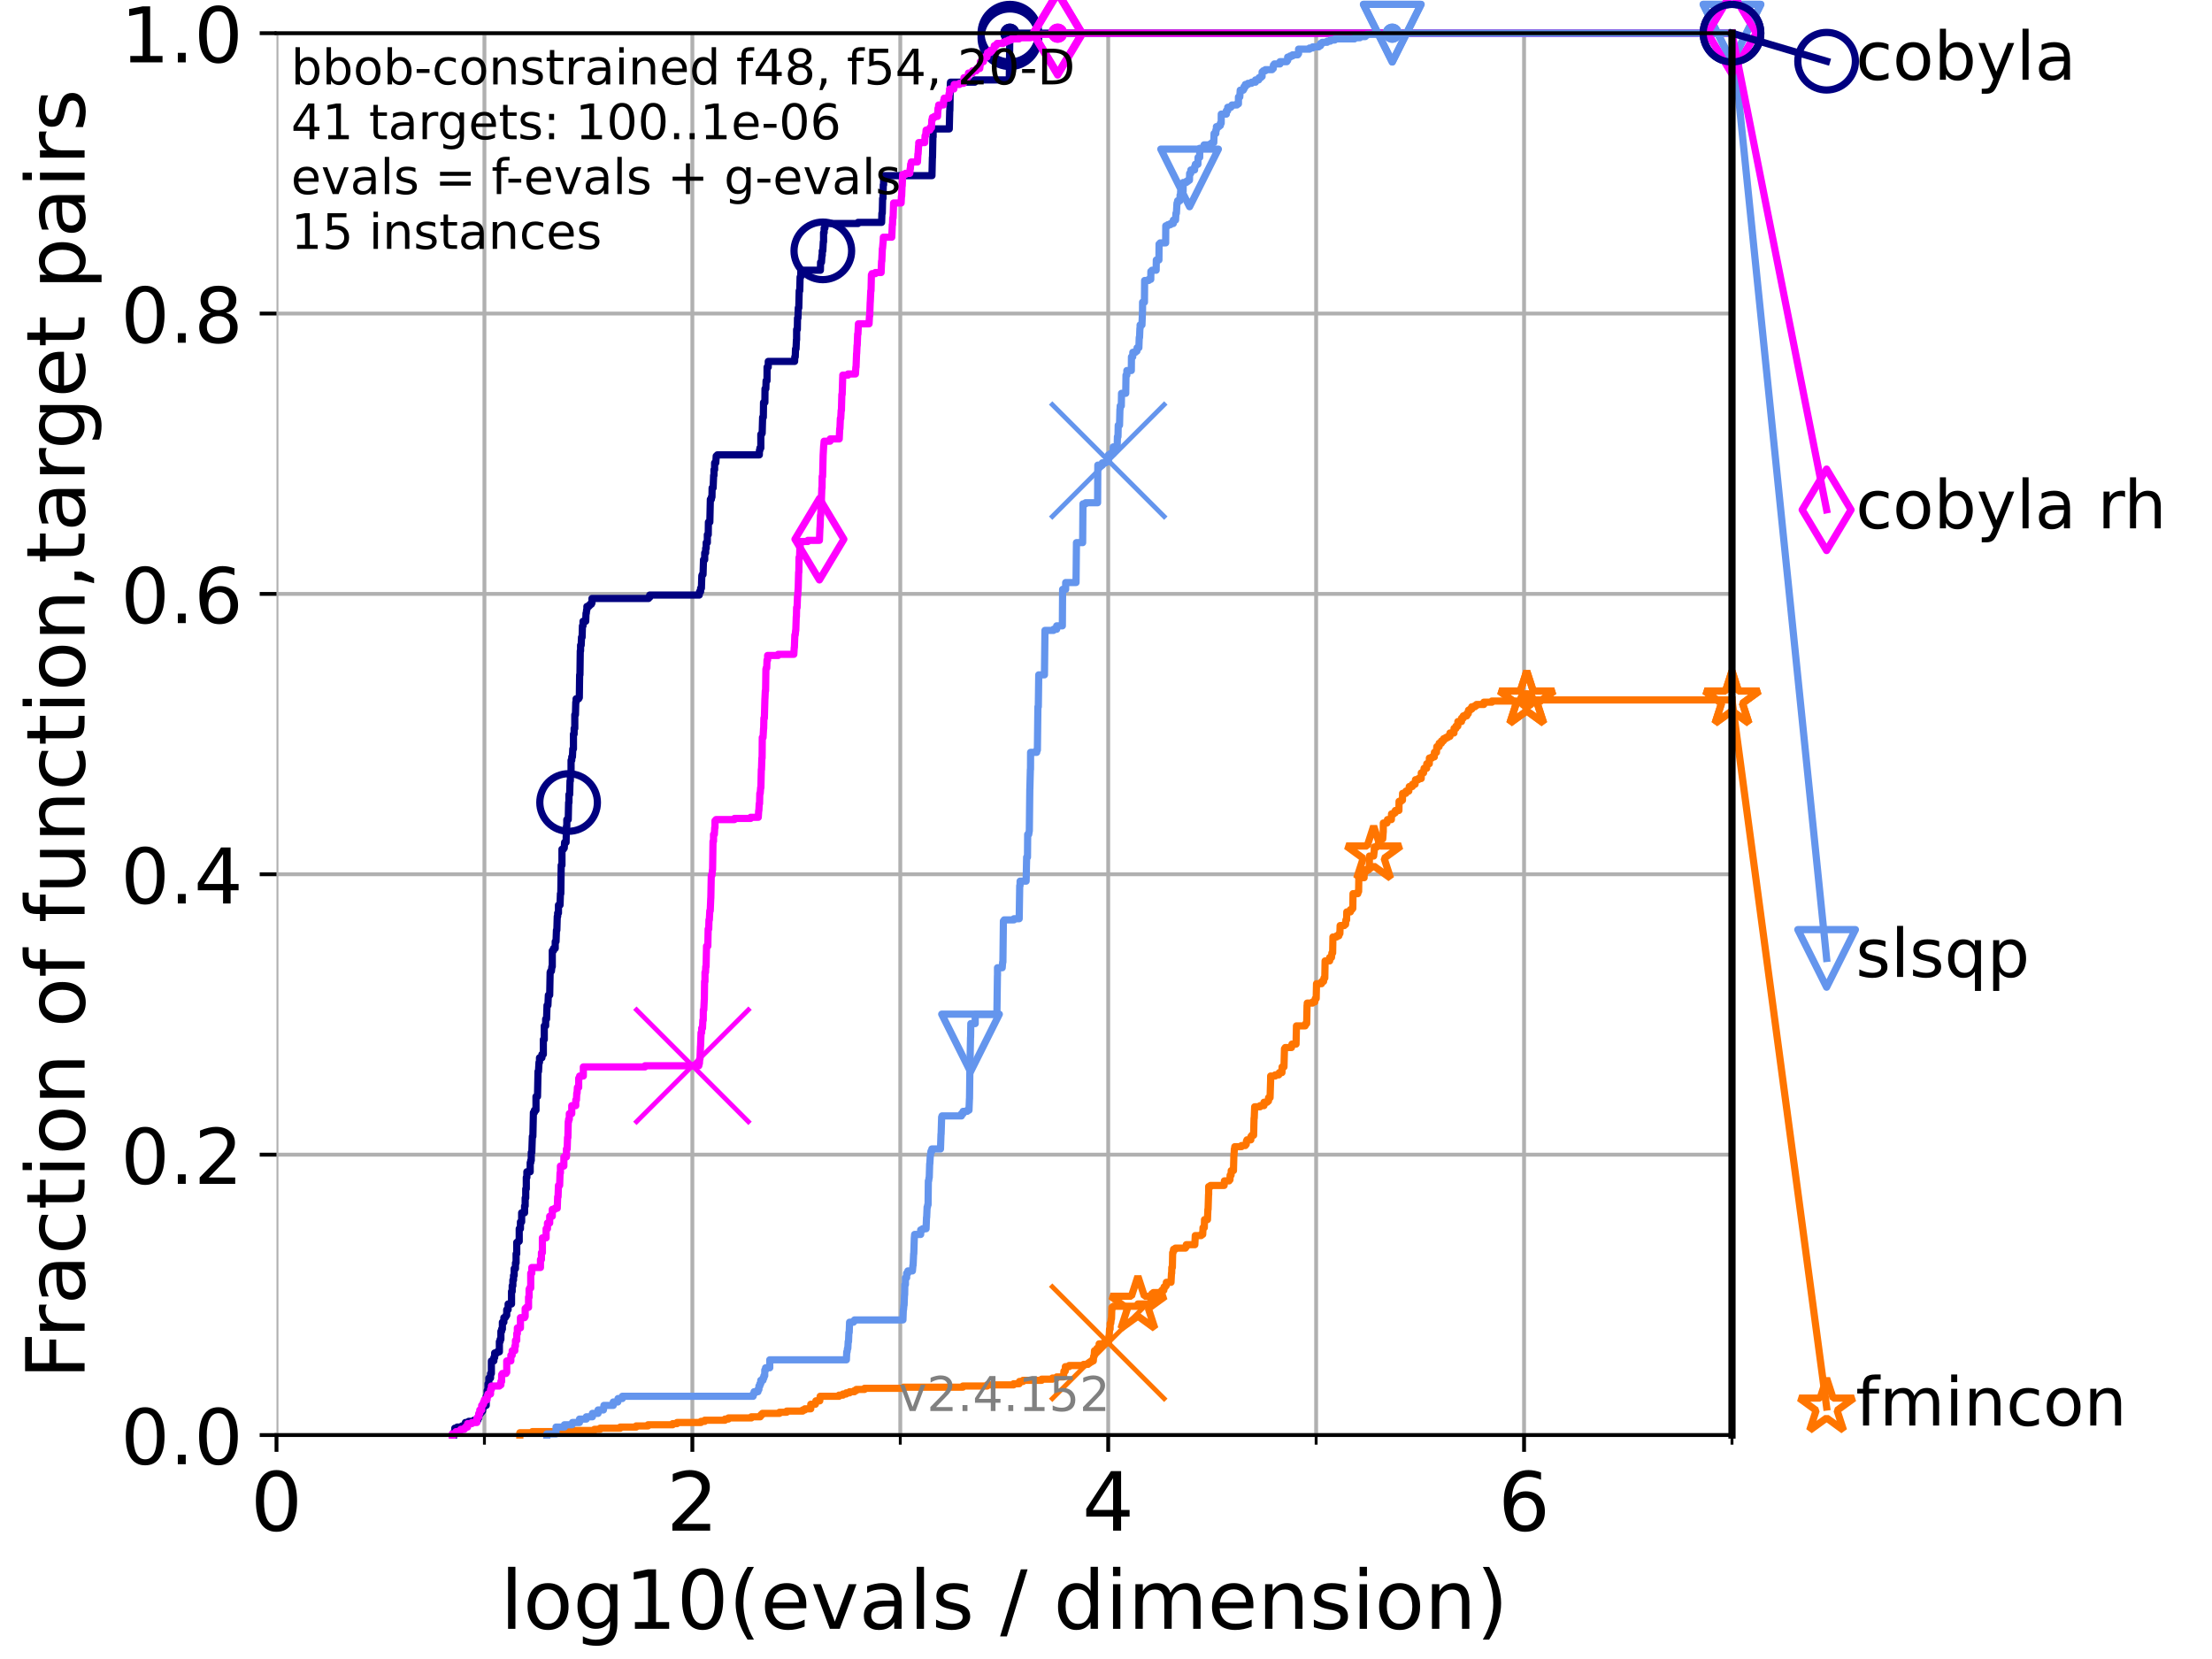 <?xml version="1.0" encoding="utf-8" standalone="no"?>
<!DOCTYPE svg PUBLIC "-//W3C//DTD SVG 1.1//EN"
  "http://www.w3.org/Graphics/SVG/1.1/DTD/svg11.dtd">
<!-- Created with matplotlib (https://matplotlib.org/) -->
<svg height="345.6pt" version="1.1" viewBox="0 0 460.8 345.6" width="460.8pt" xmlns="http://www.w3.org/2000/svg" xmlns:xlink="http://www.w3.org/1999/xlink">
 <defs>
  <style type="text/css">*{stroke-linecap:butt;stroke-linejoin:round;}</style>
 </defs>
 <g id="figure_1">
  <g id="patch_1">
   <path d="M 0 345.6 
L 460.8 345.6 
L 460.8 0 
L 0 0 
z
" style="fill:#ffffff;"/>
  </g>
  <g id="axes_1">
   <g id="patch_2">
    <path d="M 57.6 298.944 
L 360.806 298.944 
L 360.806 6.912 
L 57.6 6.912 
z
" style="fill:#ffffff;"/>
   </g>
   <g id="matplotlib.axis_1">
    <g id="xtick_1">
     <g id="line2d_1">
      <path clip-path="url(#p8ee35b0c58)" d="M 57.6 298.944 
L 57.6 6.912 
" style="fill:none;stroke:#b0b0b0;stroke-linecap:square;stroke-width:0.8;"/>
     </g>
     <g id="line2d_2">
      <defs>
       <path d="M 0 0 
L 0 3.5 
" id="m5fd2ceeaea" style="stroke:#000000;stroke-width:0.8;"/>
      </defs>
      <g>
       <use style="stroke:#000000;stroke-width:0.8;" x="57.6" xlink:href="#m5fd2ceeaea" y="298.944"/>
      </g>
     </g>
     <g id="text_1">
      <!-- 0 -->
      <g transform="translate(52.192 318.861)scale(0.17 -0.17)">
       <defs>
        <path d="M 31.781 66.406 
Q 24.172 66.406 20.328 58.906 
Q 16.5 51.422 16.5 36.375 
Q 16.5 21.391 20.328 13.891 
Q 24.172 6.391 31.781 6.391 
Q 39.453 6.391 43.281 13.891 
Q 47.125 21.391 47.125 36.375 
Q 47.125 51.422 43.281 58.906 
Q 39.453 66.406 31.781 66.406 
z
M 31.781 74.219 
Q 44.047 74.219 50.516 64.516 
Q 56.984 54.828 56.984 36.375 
Q 56.984 17.969 50.516 8.266 
Q 44.047 -1.422 31.781 -1.422 
Q 19.531 -1.422 13.062 8.266 
Q 6.594 17.969 6.594 36.375 
Q 6.594 54.828 13.062 64.516 
Q 19.531 74.219 31.781 74.219 
z
" id="DejaVuSans-48"/>
       </defs>
       <use xlink:href="#DejaVuSans-48"/>
      </g>
     </g>
    </g>
    <g id="xtick_2">
     <g id="line2d_3">
      <path clip-path="url(#p8ee35b0c58)" d="M 144.23 298.944 
L 144.23 6.912 
" style="fill:none;stroke:#b0b0b0;stroke-linecap:square;stroke-width:0.8;"/>
     </g>
     <g id="line2d_4">
      <g>
       <use style="stroke:#000000;stroke-width:0.8;" x="144.23" xlink:href="#m5fd2ceeaea" y="298.944"/>
      </g>
     </g>
     <g id="text_2">
      <!-- 2 -->
      <g transform="translate(138.822 318.861)scale(0.17 -0.17)">
       <defs>
        <path d="M 19.188 8.297 
L 53.609 8.297 
L 53.609 0 
L 7.328 0 
L 7.328 8.297 
Q 12.938 14.109 22.625 23.891 
Q 32.328 33.688 34.812 36.531 
Q 39.547 41.844 41.422 45.531 
Q 43.312 49.219 43.312 52.781 
Q 43.312 58.594 39.234 62.25 
Q 35.156 65.922 28.609 65.922 
Q 23.969 65.922 18.812 64.312 
Q 13.672 62.703 7.812 59.422 
L 7.812 69.391 
Q 13.766 71.781 18.938 73 
Q 24.125 74.219 28.422 74.219 
Q 39.75 74.219 46.484 68.547 
Q 53.219 62.891 53.219 53.422 
Q 53.219 48.922 51.531 44.891 
Q 49.859 40.875 45.406 35.406 
Q 44.188 33.984 37.641 27.219 
Q 31.109 20.453 19.188 8.297 
z
" id="DejaVuSans-50"/>
       </defs>
       <use xlink:href="#DejaVuSans-50"/>
      </g>
     </g>
    </g>
    <g id="xtick_3">
     <g id="line2d_5">
      <path clip-path="url(#p8ee35b0c58)" d="M 230.861 298.944 
L 230.861 6.912 
" style="fill:none;stroke:#b0b0b0;stroke-linecap:square;stroke-width:0.8;"/>
     </g>
     <g id="line2d_6">
      <g>
       <use style="stroke:#000000;stroke-width:0.8;" x="230.861" xlink:href="#m5fd2ceeaea" y="298.944"/>
      </g>
     </g>
     <g id="text_3">
      <!-- 4 -->
      <g transform="translate(225.453 318.861)scale(0.17 -0.17)">
       <defs>
        <path d="M 37.797 64.312 
L 12.891 25.391 
L 37.797 25.391 
z
M 35.203 72.906 
L 47.609 72.906 
L 47.609 25.391 
L 58.016 25.391 
L 58.016 17.188 
L 47.609 17.188 
L 47.609 0 
L 37.797 0 
L 37.797 17.188 
L 4.891 17.188 
L 4.891 26.703 
z
" id="DejaVuSans-52"/>
       </defs>
       <use xlink:href="#DejaVuSans-52"/>
      </g>
     </g>
    </g>
    <g id="xtick_4">
     <g id="line2d_7">
      <path clip-path="url(#p8ee35b0c58)" d="M 317.491 298.944 
L 317.491 6.912 
" style="fill:none;stroke:#b0b0b0;stroke-linecap:square;stroke-width:0.8;"/>
     </g>
     <g id="line2d_8">
      <g>
       <use style="stroke:#000000;stroke-width:0.8;" x="317.491" xlink:href="#m5fd2ceeaea" y="298.944"/>
      </g>
     </g>
     <g id="text_4">
      <!-- 6 -->
      <g transform="translate(312.083 318.861)scale(0.17 -0.17)">
       <defs>
        <path d="M 33.016 40.375 
Q 26.375 40.375 22.484 35.828 
Q 18.609 31.297 18.609 23.391 
Q 18.609 15.531 22.484 10.953 
Q 26.375 6.391 33.016 6.391 
Q 39.656 6.391 43.531 10.953 
Q 47.406 15.531 47.406 23.391 
Q 47.406 31.297 43.531 35.828 
Q 39.656 40.375 33.016 40.375 
z
M 52.594 71.297 
L 52.594 62.312 
Q 48.875 64.062 45.094 64.984 
Q 41.312 65.922 37.594 65.922 
Q 27.828 65.922 22.672 59.328 
Q 17.531 52.734 16.797 39.406 
Q 19.672 43.656 24.016 45.922 
Q 28.375 48.188 33.594 48.188 
Q 44.578 48.188 50.953 41.516 
Q 57.328 34.859 57.328 23.391 
Q 57.328 12.156 50.688 5.359 
Q 44.047 -1.422 33.016 -1.422 
Q 20.359 -1.422 13.672 8.266 
Q 6.984 17.969 6.984 36.375 
Q 6.984 53.656 15.188 63.938 
Q 23.391 74.219 37.203 74.219 
Q 40.922 74.219 44.703 73.484 
Q 48.484 72.75 52.594 71.297 
z
" id="DejaVuSans-54"/>
       </defs>
       <use xlink:href="#DejaVuSans-54"/>
      </g>
     </g>
    </g>
    <g id="xtick_5">
     <g id="line2d_9">
      <path clip-path="url(#p8ee35b0c58)" d="M 100.915 298.944 
L 100.915 6.912 
" style="fill:none;stroke:#b0b0b0;stroke-linecap:square;stroke-width:0.8;"/>
     </g>
     <g id="line2d_10">
      <defs>
       <path d="M 0 0 
L 0 2 
" id="m223f16b3d1" style="stroke:#000000;stroke-width:0.6;"/>
      </defs>
      <g>
       <use style="stroke:#000000;stroke-width:0.6;" x="100.915" xlink:href="#m223f16b3d1" y="298.944"/>
      </g>
     </g>
    </g>
    <g id="xtick_6">
     <g id="line2d_11">
      <path clip-path="url(#p8ee35b0c58)" d="M 187.546 298.944 
L 187.546 6.912 
" style="fill:none;stroke:#b0b0b0;stroke-linecap:square;stroke-width:0.8;"/>
     </g>
     <g id="line2d_12">
      <g>
       <use style="stroke:#000000;stroke-width:0.6;" x="187.546" xlink:href="#m223f16b3d1" y="298.944"/>
      </g>
     </g>
    </g>
    <g id="xtick_7">
     <g id="line2d_13">
      <path clip-path="url(#p8ee35b0c58)" d="M 274.176 298.944 
L 274.176 6.912 
" style="fill:none;stroke:#b0b0b0;stroke-linecap:square;stroke-width:0.8;"/>
     </g>
     <g id="line2d_14">
      <g>
       <use style="stroke:#000000;stroke-width:0.6;" x="274.176" xlink:href="#m223f16b3d1" y="298.944"/>
      </g>
     </g>
    </g>
    <g id="xtick_8">
     <g id="line2d_15">
      <path clip-path="url(#p8ee35b0c58)" d="M 360.806 298.944 
L 360.806 6.912 
" style="fill:none;stroke:#b0b0b0;stroke-linecap:square;stroke-width:0.8;"/>
     </g>
     <g id="line2d_16">
      <g>
       <use style="stroke:#000000;stroke-width:0.6;" x="360.806" xlink:href="#m223f16b3d1" y="298.944"/>
      </g>
     </g>
    </g>
    <g id="text_5">
     <!-- log10(evals / dimension) -->
     <g transform="translate(104.239 339.314)scale(0.17 -0.17)">
      <defs>
       <path d="M 9.422 75.984 
L 18.406 75.984 
L 18.406 0 
L 9.422 0 
z
" id="DejaVuSans-108"/>
       <path d="M 30.609 48.391 
Q 23.391 48.391 19.188 42.75 
Q 14.984 37.109 14.984 27.297 
Q 14.984 17.484 19.156 11.844 
Q 23.344 6.203 30.609 6.203 
Q 37.797 6.203 41.984 11.859 
Q 46.188 17.531 46.188 27.297 
Q 46.188 37.016 41.984 42.703 
Q 37.797 48.391 30.609 48.391 
z
M 30.609 56 
Q 42.328 56 49.016 48.375 
Q 55.719 40.766 55.719 27.297 
Q 55.719 13.875 49.016 6.219 
Q 42.328 -1.422 30.609 -1.422 
Q 18.844 -1.422 12.172 6.219 
Q 5.516 13.875 5.516 27.297 
Q 5.516 40.766 12.172 48.375 
Q 18.844 56 30.609 56 
z
" id="DejaVuSans-111"/>
       <path d="M 45.406 27.984 
Q 45.406 37.75 41.375 43.109 
Q 37.359 48.484 30.078 48.484 
Q 22.859 48.484 18.828 43.109 
Q 14.797 37.75 14.797 27.984 
Q 14.797 18.266 18.828 12.891 
Q 22.859 7.516 30.078 7.516 
Q 37.359 7.516 41.375 12.891 
Q 45.406 18.266 45.406 27.984 
z
M 54.391 6.781 
Q 54.391 -7.172 48.188 -13.984 
Q 42 -20.797 29.203 -20.797 
Q 24.469 -20.797 20.266 -20.094 
Q 16.062 -19.391 12.109 -17.922 
L 12.109 -9.188 
Q 16.062 -11.328 19.922 -12.344 
Q 23.781 -13.375 27.781 -13.375 
Q 36.625 -13.375 41.016 -8.766 
Q 45.406 -4.156 45.406 5.172 
L 45.406 9.625 
Q 42.625 4.781 38.281 2.391 
Q 33.938 0 27.875 0 
Q 17.828 0 11.672 7.656 
Q 5.516 15.328 5.516 27.984 
Q 5.516 40.672 11.672 48.328 
Q 17.828 56 27.875 56 
Q 33.938 56 38.281 53.609 
Q 42.625 51.219 45.406 46.391 
L 45.406 54.688 
L 54.391 54.688 
z
" id="DejaVuSans-103"/>
       <path d="M 12.406 8.297 
L 28.516 8.297 
L 28.516 63.922 
L 10.984 60.406 
L 10.984 69.391 
L 28.422 72.906 
L 38.281 72.906 
L 38.281 8.297 
L 54.391 8.297 
L 54.391 0 
L 12.406 0 
z
" id="DejaVuSans-49"/>
       <path d="M 31 75.875 
Q 24.469 64.656 21.281 53.656 
Q 18.109 42.672 18.109 31.391 
Q 18.109 20.125 21.312 9.062 
Q 24.516 -2 31 -13.188 
L 23.188 -13.188 
Q 15.875 -1.703 12.234 9.375 
Q 8.594 20.453 8.594 31.391 
Q 8.594 42.281 12.203 53.312 
Q 15.828 64.359 23.188 75.875 
z
" id="DejaVuSans-40"/>
       <path d="M 56.203 29.594 
L 56.203 25.203 
L 14.891 25.203 
Q 15.484 15.922 20.484 11.062 
Q 25.484 6.203 34.422 6.203 
Q 39.594 6.203 44.453 7.469 
Q 49.312 8.734 54.109 11.281 
L 54.109 2.781 
Q 49.266 0.734 44.188 -0.344 
Q 39.109 -1.422 33.891 -1.422 
Q 20.797 -1.422 13.156 6.188 
Q 5.516 13.812 5.516 26.812 
Q 5.516 40.234 12.766 48.109 
Q 20.016 56 32.328 56 
Q 43.359 56 49.781 48.891 
Q 56.203 41.797 56.203 29.594 
z
M 47.219 32.234 
Q 47.125 39.594 43.094 43.984 
Q 39.062 48.391 32.422 48.391 
Q 24.906 48.391 20.391 44.141 
Q 15.875 39.891 15.188 32.172 
z
" id="DejaVuSans-101"/>
       <path d="M 2.984 54.688 
L 12.5 54.688 
L 29.594 8.797 
L 46.688 54.688 
L 56.203 54.688 
L 35.688 0 
L 23.484 0 
z
" id="DejaVuSans-118"/>
       <path d="M 34.281 27.484 
Q 23.391 27.484 19.188 25 
Q 14.984 22.516 14.984 16.5 
Q 14.984 11.719 18.141 8.906 
Q 21.297 6.109 26.703 6.109 
Q 34.188 6.109 38.703 11.406 
Q 43.219 16.703 43.219 25.484 
L 43.219 27.484 
z
M 52.203 31.203 
L 52.203 0 
L 43.219 0 
L 43.219 8.297 
Q 40.141 3.328 35.547 0.953 
Q 30.953 -1.422 24.312 -1.422 
Q 15.922 -1.422 10.953 3.297 
Q 6 8.016 6 15.922 
Q 6 25.141 12.172 29.828 
Q 18.359 34.516 30.609 34.516 
L 43.219 34.516 
L 43.219 35.406 
Q 43.219 41.609 39.141 45 
Q 35.062 48.391 27.688 48.391 
Q 23 48.391 18.547 47.266 
Q 14.109 46.141 10.016 43.891 
L 10.016 52.203 
Q 14.938 54.109 19.578 55.047 
Q 24.219 56 28.609 56 
Q 40.484 56 46.344 49.844 
Q 52.203 43.703 52.203 31.203 
z
" id="DejaVuSans-97"/>
       <path d="M 44.281 53.078 
L 44.281 44.578 
Q 40.484 46.531 36.375 47.5 
Q 32.281 48.484 27.875 48.484 
Q 21.188 48.484 17.844 46.438 
Q 14.5 44.391 14.5 40.281 
Q 14.5 37.156 16.891 35.375 
Q 19.281 33.594 26.516 31.984 
L 29.594 31.297 
Q 39.156 29.25 43.188 25.516 
Q 47.219 21.781 47.219 15.094 
Q 47.219 7.469 41.188 3.016 
Q 35.156 -1.422 24.609 -1.422 
Q 20.219 -1.422 15.453 -0.562 
Q 10.688 0.297 5.422 2 
L 5.422 11.281 
Q 10.406 8.688 15.234 7.391 
Q 20.062 6.109 24.812 6.109 
Q 31.156 6.109 34.562 8.281 
Q 37.984 10.453 37.984 14.406 
Q 37.984 18.062 35.516 20.016 
Q 33.062 21.969 24.703 23.781 
L 21.578 24.516 
Q 13.234 26.266 9.516 29.906 
Q 5.812 33.547 5.812 39.891 
Q 5.812 47.609 11.281 51.797 
Q 16.75 56 26.812 56 
Q 31.781 56 36.172 55.266 
Q 40.578 54.547 44.281 53.078 
z
" id="DejaVuSans-115"/>
       <path id="DejaVuSans-32"/>
       <path d="M 25.391 72.906 
L 33.688 72.906 
L 8.297 -9.281 
L 0 -9.281 
z
" id="DejaVuSans-47"/>
       <path d="M 45.406 46.391 
L 45.406 75.984 
L 54.391 75.984 
L 54.391 0 
L 45.406 0 
L 45.406 8.203 
Q 42.578 3.328 38.25 0.953 
Q 33.938 -1.422 27.875 -1.422 
Q 17.969 -1.422 11.734 6.484 
Q 5.516 14.406 5.516 27.297 
Q 5.516 40.188 11.734 48.094 
Q 17.969 56 27.875 56 
Q 33.938 56 38.25 53.625 
Q 42.578 51.266 45.406 46.391 
z
M 14.797 27.297 
Q 14.797 17.391 18.875 11.75 
Q 22.953 6.109 30.078 6.109 
Q 37.203 6.109 41.297 11.75 
Q 45.406 17.391 45.406 27.297 
Q 45.406 37.203 41.297 42.844 
Q 37.203 48.484 30.078 48.484 
Q 22.953 48.484 18.875 42.844 
Q 14.797 37.203 14.797 27.297 
z
" id="DejaVuSans-100"/>
       <path d="M 9.422 54.688 
L 18.406 54.688 
L 18.406 0 
L 9.422 0 
z
M 9.422 75.984 
L 18.406 75.984 
L 18.406 64.594 
L 9.422 64.594 
z
" id="DejaVuSans-105"/>
       <path d="M 52 44.188 
Q 55.375 50.25 60.062 53.125 
Q 64.75 56 71.094 56 
Q 79.641 56 84.281 50.016 
Q 88.922 44.047 88.922 33.016 
L 88.922 0 
L 79.891 0 
L 79.891 32.719 
Q 79.891 40.578 77.094 44.375 
Q 74.312 48.188 68.609 48.188 
Q 61.625 48.188 57.562 43.547 
Q 53.516 38.922 53.516 30.906 
L 53.516 0 
L 44.484 0 
L 44.484 32.719 
Q 44.484 40.625 41.703 44.406 
Q 38.922 48.188 33.109 48.188 
Q 26.219 48.188 22.156 43.531 
Q 18.109 38.875 18.109 30.906 
L 18.109 0 
L 9.078 0 
L 9.078 54.688 
L 18.109 54.688 
L 18.109 46.188 
Q 21.188 51.219 25.484 53.609 
Q 29.781 56 35.688 56 
Q 41.656 56 45.828 52.969 
Q 50 49.953 52 44.188 
z
" id="DejaVuSans-109"/>
       <path d="M 54.891 33.016 
L 54.891 0 
L 45.906 0 
L 45.906 32.719 
Q 45.906 40.484 42.875 44.328 
Q 39.844 48.188 33.797 48.188 
Q 26.516 48.188 22.312 43.547 
Q 18.109 38.922 18.109 30.906 
L 18.109 0 
L 9.078 0 
L 9.078 54.688 
L 18.109 54.688 
L 18.109 46.188 
Q 21.344 51.125 25.703 53.562 
Q 30.078 56 35.797 56 
Q 45.219 56 50.047 50.172 
Q 54.891 44.344 54.891 33.016 
z
" id="DejaVuSans-110"/>
       <path d="M 8.016 75.875 
L 15.828 75.875 
Q 23.141 64.359 26.781 53.312 
Q 30.422 42.281 30.422 31.391 
Q 30.422 20.453 26.781 9.375 
Q 23.141 -1.703 15.828 -13.188 
L 8.016 -13.188 
Q 14.5 -2 17.703 9.062 
Q 20.906 20.125 20.906 31.391 
Q 20.906 42.672 17.703 53.656 
Q 14.5 64.656 8.016 75.875 
z
" id="DejaVuSans-41"/>
      </defs>
      <use xlink:href="#DejaVuSans-108"/>
      <use x="27.783" xlink:href="#DejaVuSans-111"/>
      <use x="88.965" xlink:href="#DejaVuSans-103"/>
      <use x="152.441" xlink:href="#DejaVuSans-49"/>
      <use x="216.064" xlink:href="#DejaVuSans-48"/>
      <use x="279.688" xlink:href="#DejaVuSans-40"/>
      <use x="318.701" xlink:href="#DejaVuSans-101"/>
      <use x="380.225" xlink:href="#DejaVuSans-118"/>
      <use x="439.404" xlink:href="#DejaVuSans-97"/>
      <use x="500.684" xlink:href="#DejaVuSans-108"/>
      <use x="528.467" xlink:href="#DejaVuSans-115"/>
      <use x="580.566" xlink:href="#DejaVuSans-32"/>
      <use x="612.354" xlink:href="#DejaVuSans-47"/>
      <use x="646.045" xlink:href="#DejaVuSans-32"/>
      <use x="677.832" xlink:href="#DejaVuSans-100"/>
      <use x="741.309" xlink:href="#DejaVuSans-105"/>
      <use x="769.092" xlink:href="#DejaVuSans-109"/>
      <use x="866.504" xlink:href="#DejaVuSans-101"/>
      <use x="928.027" xlink:href="#DejaVuSans-110"/>
      <use x="991.406" xlink:href="#DejaVuSans-115"/>
      <use x="1043.506" xlink:href="#DejaVuSans-105"/>
      <use x="1071.289" xlink:href="#DejaVuSans-111"/>
      <use x="1132.471" xlink:href="#DejaVuSans-110"/>
      <use x="1195.85" xlink:href="#DejaVuSans-41"/>
     </g>
    </g>
   </g>
   <g id="matplotlib.axis_2">
    <g id="ytick_1">
     <g id="line2d_17">
      <path clip-path="url(#p8ee35b0c58)" d="M 57.6 298.944 
L 360.806 298.944 
" style="fill:none;stroke:#b0b0b0;stroke-linecap:square;stroke-width:0.8;"/>
     </g>
     <g id="line2d_18">
      <defs>
       <path d="M 0 0 
L -3.5 0 
" id="m5345a87983" style="stroke:#000000;stroke-width:0.8;"/>
      </defs>
      <g>
       <use style="stroke:#000000;stroke-width:0.8;" x="57.6" xlink:href="#m5345a87983" y="298.944"/>
      </g>
     </g>
     <g id="text_6">
      <!-- 0.0 -->
      <g transform="translate(25.155 305.023)scale(0.16 -0.16)">
       <defs>
        <path d="M 10.688 12.406 
L 21 12.406 
L 21 0 
L 10.688 0 
z
" id="DejaVuSans-46"/>
       </defs>
       <use xlink:href="#DejaVuSans-48"/>
       <use x="63.623" xlink:href="#DejaVuSans-46"/>
       <use x="95.41" xlink:href="#DejaVuSans-48"/>
      </g>
     </g>
    </g>
    <g id="ytick_2">
     <g id="line2d_19">
      <path clip-path="url(#p8ee35b0c58)" d="M 57.6 240.538 
L 360.806 240.538 
" style="fill:none;stroke:#b0b0b0;stroke-linecap:square;stroke-width:0.8;"/>
     </g>
     <g id="line2d_20">
      <g>
       <use style="stroke:#000000;stroke-width:0.8;" x="57.6" xlink:href="#m5345a87983" y="240.538"/>
      </g>
     </g>
     <g id="text_7">
      <!-- 0.2 -->
      <g transform="translate(25.155 246.616)scale(0.16 -0.16)">
       <use xlink:href="#DejaVuSans-48"/>
       <use x="63.623" xlink:href="#DejaVuSans-46"/>
       <use x="95.41" xlink:href="#DejaVuSans-50"/>
      </g>
     </g>
    </g>
    <g id="ytick_3">
     <g id="line2d_21">
      <path clip-path="url(#p8ee35b0c58)" d="M 57.6 182.131 
L 360.806 182.131 
" style="fill:none;stroke:#b0b0b0;stroke-linecap:square;stroke-width:0.8;"/>
     </g>
     <g id="line2d_22">
      <g>
       <use style="stroke:#000000;stroke-width:0.8;" x="57.6" xlink:href="#m5345a87983" y="182.131"/>
      </g>
     </g>
     <g id="text_8">
      <!-- 0.4 -->
      <g transform="translate(25.155 188.21)scale(0.16 -0.16)">
       <use xlink:href="#DejaVuSans-48"/>
       <use x="63.623" xlink:href="#DejaVuSans-46"/>
       <use x="95.41" xlink:href="#DejaVuSans-52"/>
      </g>
     </g>
    </g>
    <g id="ytick_4">
     <g id="line2d_23">
      <path clip-path="url(#p8ee35b0c58)" d="M 57.6 123.725 
L 360.806 123.725 
" style="fill:none;stroke:#b0b0b0;stroke-linecap:square;stroke-width:0.8;"/>
     </g>
     <g id="line2d_24">
      <g>
       <use style="stroke:#000000;stroke-width:0.8;" x="57.6" xlink:href="#m5345a87983" y="123.725"/>
      </g>
     </g>
     <g id="text_9">
      <!-- 0.6 -->
      <g transform="translate(25.155 129.804)scale(0.16 -0.16)">
       <use xlink:href="#DejaVuSans-48"/>
       <use x="63.623" xlink:href="#DejaVuSans-46"/>
       <use x="95.41" xlink:href="#DejaVuSans-54"/>
      </g>
     </g>
    </g>
    <g id="ytick_5">
     <g id="line2d_25">
      <path clip-path="url(#p8ee35b0c58)" d="M 57.6 65.318 
L 360.806 65.318 
" style="fill:none;stroke:#b0b0b0;stroke-linecap:square;stroke-width:0.8;"/>
     </g>
     <g id="line2d_26">
      <g>
       <use style="stroke:#000000;stroke-width:0.8;" x="57.6" xlink:href="#m5345a87983" y="65.318"/>
      </g>
     </g>
     <g id="text_10">
      <!-- 0.8 -->
      <g transform="translate(25.155 71.397)scale(0.16 -0.16)">
       <defs>
        <path d="M 31.781 34.625 
Q 24.75 34.625 20.719 30.859 
Q 16.703 27.094 16.703 20.516 
Q 16.703 13.922 20.719 10.156 
Q 24.75 6.391 31.781 6.391 
Q 38.812 6.391 42.859 10.172 
Q 46.922 13.969 46.922 20.516 
Q 46.922 27.094 42.891 30.859 
Q 38.875 34.625 31.781 34.625 
z
M 21.922 38.812 
Q 15.578 40.375 12.031 44.719 
Q 8.5 49.078 8.5 55.328 
Q 8.5 64.062 14.719 69.141 
Q 20.953 74.219 31.781 74.219 
Q 42.672 74.219 48.875 69.141 
Q 55.078 64.062 55.078 55.328 
Q 55.078 49.078 51.531 44.719 
Q 48 40.375 41.703 38.812 
Q 48.828 37.156 52.797 32.312 
Q 56.781 27.484 56.781 20.516 
Q 56.781 9.906 50.312 4.234 
Q 43.844 -1.422 31.781 -1.422 
Q 19.734 -1.422 13.25 4.234 
Q 6.781 9.906 6.781 20.516 
Q 6.781 27.484 10.781 32.312 
Q 14.797 37.156 21.922 38.812 
z
M 18.312 54.391 
Q 18.312 48.734 21.844 45.562 
Q 25.391 42.391 31.781 42.391 
Q 38.141 42.391 41.719 45.562 
Q 45.312 48.734 45.312 54.391 
Q 45.312 60.062 41.719 63.234 
Q 38.141 66.406 31.781 66.406 
Q 25.391 66.406 21.844 63.234 
Q 18.312 60.062 18.312 54.391 
z
" id="DejaVuSans-56"/>
       </defs>
       <use xlink:href="#DejaVuSans-48"/>
       <use x="63.623" xlink:href="#DejaVuSans-46"/>
       <use x="95.41" xlink:href="#DejaVuSans-56"/>
      </g>
     </g>
    </g>
    <g id="ytick_6">
     <g id="line2d_27">
      <path clip-path="url(#p8ee35b0c58)" d="M 57.6 6.912 
L 360.806 6.912 
" style="fill:none;stroke:#b0b0b0;stroke-linecap:square;stroke-width:0.8;"/>
     </g>
     <g id="line2d_28">
      <g>
       <use style="stroke:#000000;stroke-width:0.8;" x="57.6" xlink:href="#m5345a87983" y="6.912"/>
      </g>
     </g>
     <g id="text_11">
      <!-- 1.0 -->
      <g transform="translate(25.155 12.991)scale(0.16 -0.16)">
       <use xlink:href="#DejaVuSans-49"/>
       <use x="63.623" xlink:href="#DejaVuSans-46"/>
       <use x="95.41" xlink:href="#DejaVuSans-48"/>
      </g>
     </g>
    </g>
    <g id="text_12">
     <!-- Fraction of function,target pairs -->
     <g transform="translate(17.62 287.313)rotate(-90)scale(0.17 -0.17)">
      <defs>
       <path d="M 9.812 72.906 
L 51.703 72.906 
L 51.703 64.594 
L 19.672 64.594 
L 19.672 43.109 
L 48.578 43.109 
L 48.578 34.812 
L 19.672 34.812 
L 19.672 0 
L 9.812 0 
z
" id="DejaVuSans-70"/>
       <path d="M 41.109 46.297 
Q 39.594 47.172 37.812 47.578 
Q 36.031 48 33.891 48 
Q 26.266 48 22.188 43.047 
Q 18.109 38.094 18.109 28.812 
L 18.109 0 
L 9.078 0 
L 9.078 54.688 
L 18.109 54.688 
L 18.109 46.188 
Q 20.953 51.172 25.484 53.578 
Q 30.031 56 36.531 56 
Q 37.453 56 38.578 55.875 
Q 39.703 55.766 41.062 55.516 
z
" id="DejaVuSans-114"/>
       <path d="M 48.781 52.594 
L 48.781 44.188 
Q 44.969 46.297 41.141 47.344 
Q 37.312 48.391 33.406 48.391 
Q 24.656 48.391 19.812 42.844 
Q 14.984 37.312 14.984 27.297 
Q 14.984 17.281 19.812 11.734 
Q 24.656 6.203 33.406 6.203 
Q 37.312 6.203 41.141 7.25 
Q 44.969 8.297 48.781 10.406 
L 48.781 2.094 
Q 45.016 0.344 40.984 -0.531 
Q 36.969 -1.422 32.422 -1.422 
Q 20.062 -1.422 12.781 6.344 
Q 5.516 14.109 5.516 27.297 
Q 5.516 40.672 12.859 48.328 
Q 20.219 56 33.016 56 
Q 37.156 56 41.109 55.141 
Q 45.062 54.297 48.781 52.594 
z
" id="DejaVuSans-99"/>
       <path d="M 18.312 70.219 
L 18.312 54.688 
L 36.812 54.688 
L 36.812 47.703 
L 18.312 47.703 
L 18.312 18.016 
Q 18.312 11.328 20.141 9.422 
Q 21.969 7.516 27.594 7.516 
L 36.812 7.516 
L 36.812 0 
L 27.594 0 
Q 17.188 0 13.234 3.875 
Q 9.281 7.766 9.281 18.016 
L 9.281 47.703 
L 2.688 47.703 
L 2.688 54.688 
L 9.281 54.688 
L 9.281 70.219 
z
" id="DejaVuSans-116"/>
       <path d="M 37.109 75.984 
L 37.109 68.5 
L 28.516 68.5 
Q 23.688 68.5 21.797 66.547 
Q 19.922 64.594 19.922 59.516 
L 19.922 54.688 
L 34.719 54.688 
L 34.719 47.703 
L 19.922 47.703 
L 19.922 0 
L 10.891 0 
L 10.891 47.703 
L 2.297 47.703 
L 2.297 54.688 
L 10.891 54.688 
L 10.891 58.5 
Q 10.891 67.625 15.141 71.797 
Q 19.391 75.984 28.609 75.984 
z
" id="DejaVuSans-102"/>
       <path d="M 8.5 21.578 
L 8.5 54.688 
L 17.484 54.688 
L 17.484 21.922 
Q 17.484 14.156 20.5 10.266 
Q 23.531 6.391 29.594 6.391 
Q 36.859 6.391 41.078 11.031 
Q 45.312 15.672 45.312 23.688 
L 45.312 54.688 
L 54.297 54.688 
L 54.297 0 
L 45.312 0 
L 45.312 8.406 
Q 42.047 3.422 37.719 1 
Q 33.406 -1.422 27.688 -1.422 
Q 18.266 -1.422 13.375 4.438 
Q 8.5 10.297 8.5 21.578 
z
M 31.109 56 
z
" id="DejaVuSans-117"/>
       <path d="M 11.719 12.406 
L 22.016 12.406 
L 22.016 4 
L 14.016 -11.625 
L 7.719 -11.625 
L 11.719 4 
z
" id="DejaVuSans-44"/>
       <path d="M 18.109 8.203 
L 18.109 -20.797 
L 9.078 -20.797 
L 9.078 54.688 
L 18.109 54.688 
L 18.109 46.391 
Q 20.953 51.266 25.266 53.625 
Q 29.594 56 35.594 56 
Q 45.562 56 51.781 48.094 
Q 58.016 40.188 58.016 27.297 
Q 58.016 14.406 51.781 6.484 
Q 45.562 -1.422 35.594 -1.422 
Q 29.594 -1.422 25.266 0.953 
Q 20.953 3.328 18.109 8.203 
z
M 48.688 27.297 
Q 48.688 37.203 44.609 42.844 
Q 40.531 48.484 33.406 48.484 
Q 26.266 48.484 22.188 42.844 
Q 18.109 37.203 18.109 27.297 
Q 18.109 17.391 22.188 11.75 
Q 26.266 6.109 33.406 6.109 
Q 40.531 6.109 44.609 11.75 
Q 48.688 17.391 48.688 27.297 
z
" id="DejaVuSans-112"/>
      </defs>
      <use xlink:href="#DejaVuSans-70"/>
      <use x="50.27" xlink:href="#DejaVuSans-114"/>
      <use x="91.383" xlink:href="#DejaVuSans-97"/>
      <use x="152.662" xlink:href="#DejaVuSans-99"/>
      <use x="207.643" xlink:href="#DejaVuSans-116"/>
      <use x="246.852" xlink:href="#DejaVuSans-105"/>
      <use x="274.635" xlink:href="#DejaVuSans-111"/>
      <use x="335.816" xlink:href="#DejaVuSans-110"/>
      <use x="399.195" xlink:href="#DejaVuSans-32"/>
      <use x="430.982" xlink:href="#DejaVuSans-111"/>
      <use x="492.164" xlink:href="#DejaVuSans-102"/>
      <use x="527.369" xlink:href="#DejaVuSans-32"/>
      <use x="559.156" xlink:href="#DejaVuSans-102"/>
      <use x="594.361" xlink:href="#DejaVuSans-117"/>
      <use x="657.74" xlink:href="#DejaVuSans-110"/>
      <use x="721.119" xlink:href="#DejaVuSans-99"/>
      <use x="776.1" xlink:href="#DejaVuSans-116"/>
      <use x="815.309" xlink:href="#DejaVuSans-105"/>
      <use x="843.092" xlink:href="#DejaVuSans-111"/>
      <use x="904.273" xlink:href="#DejaVuSans-110"/>
      <use x="967.652" xlink:href="#DejaVuSans-44"/>
      <use x="999.439" xlink:href="#DejaVuSans-116"/>
      <use x="1038.648" xlink:href="#DejaVuSans-97"/>
      <use x="1099.928" xlink:href="#DejaVuSans-114"/>
      <use x="1139.291" xlink:href="#DejaVuSans-103"/>
      <use x="1202.768" xlink:href="#DejaVuSans-101"/>
      <use x="1264.291" xlink:href="#DejaVuSans-116"/>
      <use x="1303.5" xlink:href="#DejaVuSans-32"/>
      <use x="1335.287" xlink:href="#DejaVuSans-112"/>
      <use x="1398.764" xlink:href="#DejaVuSans-97"/>
      <use x="1460.043" xlink:href="#DejaVuSans-105"/>
      <use x="1487.826" xlink:href="#DejaVuSans-114"/>
      <use x="1528.939" xlink:href="#DejaVuSans-115"/>
     </g>
    </g>
   </g>
   <g id="line2d_29">
    <defs>
     <path d="M 0 1.5 
C 0.398 1.5 0.779 1.342 1.061 1.061 
C 1.342 0.779 1.5 0.398 1.5 0 
C 1.5 -0.398 1.342 -0.779 1.061 -1.061 
C 0.779 -1.342 0.398 -1.5 0 -1.5 
C -0.398 -1.5 -0.779 -1.342 -1.061 -1.061 
C -1.342 -0.779 -1.5 -0.398 -1.5 0 
C -1.5 0.398 -1.342 0.779 -1.061 1.061 
C -0.779 1.342 -0.398 1.5 0 1.5 
z
" id="m9850fcc070" style="stroke:#000080;"/>
    </defs>
    <g>
     <use style="fill:#000080;stroke:#000080;" x="210.375" xlink:href="#m9850fcc070" y="6.912"/>
     <use style="fill:#000080;stroke:#000080;" x="210.375" xlink:href="#m9850fcc070" y="6.912"/>
    </g>
   </g>
   <g id="line2d_30">
    <path d="M 94.472 298.944 
L 94.472 298.469 
L 94.736 298.469 
L 94.736 297.519 
L 95.251 297.519 
L 95.251 297.282 
L 96.241 297.282 
L 96.241 297.045 
L 96.718 297.045 
L 96.718 296.807 
L 96.951 296.807 
L 96.951 296.332 
L 97.635 296.332 
L 97.635 296.095 
L 98.723 296.095 
L 98.723 295.857 
L 99.55 295.857 
L 99.55 295.383 
L 99.751 295.383 
L 99.751 294.67 
L 99.95 294.67 
L 99.95 294.433 
L 100.147 294.433 
L 100.147 294.196 
L 100.342 294.196 
L 100.342 293.958 
L 100.535 293.958 
L 100.535 293.246 
L 100.726 293.246 
L 100.726 292.771 
L 101.288 292.771 
L 101.288 290.872 
L 101.471 290.872 
L 101.471 289.684 
L 101.653 289.684 
L 101.653 288.26 
L 101.833 288.26 
L 101.833 287.073 
L 102.188 287.073 
L 102.188 286.123 
L 102.363 286.123 
L 102.363 283.511 
L 102.878 283.511 
L 102.878 282.799 
L 103.047 282.799 
L 103.047 281.849 
L 103.544 281.849 
L 103.544 281.612 
L 104.029 281.612 
L 104.029 279.475 
L 104.188 279.475 
L 104.188 279 
L 104.345 279 
L 104.345 277.338 
L 104.501 277.338 
L 104.501 276.864 
L 104.656 276.864 
L 104.656 275.439 
L 104.962 275.439 
L 104.962 274.489 
L 105.263 274.489 
L 105.263 274.252 
L 105.411 274.252 
L 105.411 274.014 
L 105.559 274.014 
L 105.559 272.827 
L 105.851 272.827 
L 105.851 271.64 
L 106.561 271.64 
L 106.561 269.029 
L 106.699 269.029 
L 106.699 267.841 
L 106.837 267.841 
L 106.837 266.654 
L 106.974 266.654 
L 106.974 265.705 
L 107.11 265.705 
L 107.11 264.28 
L 107.379 264.28 
L 107.379 263.093 
L 107.512 263.093 
L 107.512 261.194 
L 107.644 261.194 
L 107.644 258.819 
L 107.905 258.819 
L 107.905 258.582 
L 108.163 258.582 
L 108.163 255.97 
L 108.417 255.97 
L 108.417 254.546 
L 108.668 254.546 
L 108.668 252.646 
L 109.28 252.646 
L 109.28 251.222 
L 109.401 251.222 
L 109.401 249.56 
L 109.52 249.56 
L 109.52 247.66 
L 109.639 247.66 
L 109.639 245.286 
L 109.757 245.286 
L 109.757 244.099 
L 110.449 244.099 
L 110.449 242.2 
L 110.562 242.2 
L 110.562 241.725 
L 110.675 241.725 
L 110.675 240.063 
L 110.786 240.063 
L 110.897 236.739 
L 111.007 236.739 
L 111.117 231.753 
L 111.335 231.753 
L 111.335 231.278 
L 111.656 231.278 
L 111.656 228.429 
L 111.972 228.429 
L 112.077 223.206 
L 112.18 223.206 
L 112.283 221.306 
L 112.386 221.306 
L 112.386 220.357 
L 112.89 220.357 
L 112.89 219.644 
L 113.186 219.644 
L 113.186 216.558 
L 113.381 216.558 
L 113.381 213.709 
L 113.67 213.709 
L 113.67 212.284 
L 113.86 212.284 
L 113.954 209.435 
L 114.142 209.435 
L 114.234 207.298 
L 114.51 207.298 
L 114.602 202.55 
L 114.692 202.55 
L 114.692 202.312 
L 114.872 202.312 
L 114.962 201.363 
L 115.051 201.363 
L 115.051 198.039 
L 115.315 198.039 
L 115.315 197.564 
L 115.662 197.564 
L 115.662 196.139 
L 115.833 196.139 
L 115.918 193.765 
L 116.002 193.765 
L 116.086 190.916 
L 116.17 190.916 
L 116.17 190.204 
L 116.337 190.204 
L 116.337 188.542 
L 116.665 188.542 
L 116.746 186.167 
L 116.827 186.167 
L 116.908 180.232 
L 117.068 180.232 
L 117.068 176.908 
L 117.384 176.908 
L 117.384 176.67 
L 117.54 176.67 
L 117.618 175.483 
L 117.925 175.483 
L 118.001 172.159 
L 118.077 172.159 
L 118.077 170.735 
L 118.376 170.735 
L 118.451 167.173 
L 118.525 167.173 
L 118.525 165.511 
L 118.672 165.511 
L 118.745 162.662 
L 118.817 162.662 
L 118.817 161.475 
L 118.962 161.475 
L 118.962 158.389 
L 119.106 158.389 
L 119.106 157.676 
L 119.248 157.676 
L 119.319 156.015 
L 119.46 156.015 
L 119.46 152.928 
L 119.6 152.928 
L 119.6 151.741 
L 119.739 151.741 
L 119.739 148.892 
L 119.876 148.892 
L 119.945 146.28 
L 120.013 146.28 
L 120.013 145.568 
L 120.551 145.568 
L 120.551 145.33 
L 120.683 145.33 
L 120.748 140.582 
L 120.814 140.582 
L 120.879 135.596 
L 120.944 135.596 
L 120.944 134.409 
L 121.073 134.409 
L 121.138 132.747 
L 121.266 132.747 
L 121.329 130.373 
L 121.456 130.373 
L 121.456 129.423 
L 122.016 129.423 
L 122.077 127.761 
L 122.138 127.761 
L 122.199 127.049 
L 122.259 127.049 
L 122.259 126.336 
L 122.678 126.336 
L 122.678 126.099 
L 122.913 126.099 
L 122.913 125.862 
L 123.203 125.862 
L 123.203 125.624 
L 123.318 125.624 
L 123.318 124.674 
L 135.101 124.674 
L 135.101 124.437 
L 135.344 124.437 
L 135.344 123.962 
L 145.669 123.962 
L 145.722 123.25 
L 145.946 123.25 
L 145.946 122.538 
L 146.117 122.538 
L 146.202 119.926 
L 146.287 119.926 
L 146.287 119.689 
L 146.454 119.689 
L 146.554 116.602 
L 146.802 116.602 
L 146.802 115.178 
L 146.998 115.178 
L 146.998 114.228 
L 147.111 114.228 
L 147.111 113.041 
L 147.352 113.041 
L 147.352 111.379 
L 147.542 111.379 
L 147.574 108.767 
L 147.871 108.767 
L 147.979 104.019 
L 148.193 104.019 
L 148.193 103.544 
L 148.315 103.544 
L 148.345 101.644 
L 148.556 101.644 
L 148.66 99.033 
L 148.734 99.033 
L 148.734 97.846 
L 148.867 97.846 
L 148.867 96.421 
L 149.115 96.421 
L 149.202 94.996 
L 149.432 94.996 
L 149.432 94.759 
L 158.183 94.759 
L 158.201 93.809 
L 158.299 93.809 
L 158.299 93.334 
L 158.494 93.334 
L 158.494 90.485 
L 158.661 90.485 
L 158.661 90.248 
L 158.774 90.248 
L 158.869 86.924 
L 159.015 86.924 
L 159.058 83.838 
L 159.338 83.838 
L 159.364 80.988 
L 159.54 80.988 
L 159.589 79.326 
L 159.78 79.326 
L 159.796 76.477 
L 160.041 76.477 
L 160.041 75.29 
L 165.532 75.29 
L 165.568 74.341 
L 165.665 74.341 
L 165.719 72.679 
L 165.827 72.679 
L 165.91 70.779 
L 165.946 70.779 
L 165.952 68.642 
L 166.099 68.642 
L 166.135 66.268 
L 166.228 66.268 
L 166.298 64.131 
L 166.403 64.131 
L 166.489 60.57 
L 166.604 60.57 
L 166.673 57.721 
L 166.798 57.721 
L 166.826 56.296 
L 170.906 56.296 
L 170.938 54.634 
L 171.132 54.634 
L 171.222 53.21 
L 171.289 53.21 
L 171.289 52.26 
L 171.409 52.26 
L 171.507 50.361 
L 171.564 50.361 
L 171.564 48.461 
L 171.682 48.461 
L 171.682 47.512 
L 171.848 47.512 
L 171.848 46.562 
L 178.746 46.562 
L 178.746 46.324 
L 183.658 46.324 
L 183.716 44.425 
L 183.794 44.425 
L 183.863 41.339 
L 183.943 41.339 
L 184.004 38.489 
L 184.074 38.489 
L 184.074 36.59 
L 194.144 36.59 
L 194.234 32.791 
L 194.26 32.791 
L 194.34 28.518 
L 194.386 28.518 
L 194.386 26.856 
L 197.75 26.856 
L 197.843 23.057 
L 197.871 23.057 
L 197.973 17.359 
L 198.006 17.359 
L 198.006 17.121 
L 203.066 17.121 
L 203.066 16.646 
L 210.253 16.646 
L 210.358 7.862 
L 210.375 7.862 
L 210.375 6.912 
L 360.806 6.912 
L 360.806 6.912 
" style="fill:none;stroke:#000080;stroke-linecap:square;stroke-width:1.5;"/>
   </g>
   <g id="line2d_31">
    <defs>
     <path d="M 0 6 
C 1.591 6 3.117 5.368 4.243 4.243 
C 5.368 3.117 6 1.591 6 0 
C 6 -1.591 5.368 -3.117 4.243 -4.243 
C 3.117 -5.368 1.591 -6 0 -6 
C -1.591 -6 -3.117 -5.368 -4.243 -4.243 
C -5.368 -3.117 -6 -1.591 -6 0 
C -6 1.591 -5.368 3.117 -4.243 4.243 
C -3.117 5.368 -1.591 6 0 6 
z
" id="mae316effbc" style="stroke:#000080;stroke-width:1.5;"/>
    </defs>
    <g>
     <use style="fill-opacity:0;stroke:#000080;stroke-width:1.5;" x="118.451" xlink:href="#mae316effbc" y="167.173"/>
     <use style="fill-opacity:0;stroke:#000080;stroke-width:1.5;" x="171.409" xlink:href="#mae316effbc" y="52.26"/>
     <use style="fill-opacity:0;stroke:#000080;stroke-width:1.5;" x="210.375" xlink:href="#mae316effbc" y="7.862"/>
     <use style="fill-opacity:0;stroke:#000080;stroke-width:1.5;" x="210.375" xlink:href="#mae316effbc" y="6.912"/>
     <use style="fill-opacity:0;stroke:#000080;stroke-width:1.5;" x="360.806" xlink:href="#mae316effbc" y="6.912"/>
    </g>
   </g>
   <g id="line2d_32">
    <path style="fill:none;stroke:#000080;stroke-linecap:square;stroke-width:1.5;"/>
    <g/>
   </g>
   <g id="line2d_33">
    <defs>
     <path d="M 0 1.5 
C 0.398 1.5 0.779 1.342 1.061 1.061 
C 1.342 0.779 1.5 0.398 1.5 0 
C 1.5 -0.398 1.342 -0.779 1.061 -1.061 
C 0.779 -1.342 0.398 -1.5 0 -1.5 
C -0.398 -1.5 -0.779 -1.342 -1.061 -1.061 
C -1.342 -0.779 -1.5 -0.398 -1.5 0 
C -1.5 0.398 -1.342 0.779 -1.061 1.061 
C -0.779 1.342 -0.398 1.5 0 1.5 
z
" id="m2b9a541fcc" style="stroke:#ff00ff;"/>
    </defs>
    <g>
     <use style="fill:#ff00ff;stroke:#ff00ff;" x="220.332" xlink:href="#m2b9a541fcc" y="6.912"/>
     <use style="fill:#ff00ff;stroke:#ff00ff;" x="220.332" xlink:href="#m2b9a541fcc" y="6.912"/>
    </g>
   </g>
   <g id="line2d_34">
    <path d="M 94.206 298.944 
L 94.206 298.707 
L 94.995 298.707 
L 94.995 298.232 
L 95.753 298.232 
L 95.753 297.994 
L 95.999 297.994 
L 95.999 297.757 
L 96.718 297.757 
L 96.718 297.519 
L 96.951 297.519 
L 96.951 297.282 
L 97.41 297.282 
L 97.41 296.57 
L 98.295 296.57 
L 98.295 296.332 
L 99.347 296.332 
L 99.347 295.383 
L 99.55 295.383 
L 99.55 295.145 
L 99.751 295.145 
L 99.751 294.433 
L 99.95 294.433 
L 99.95 293.721 
L 100.342 293.721 
L 100.342 292.771 
L 100.535 292.771 
L 100.535 292.534 
L 100.726 292.534 
L 100.726 292.059 
L 100.915 292.059 
L 100.915 291.584 
L 101.471 291.584 
L 101.471 290.872 
L 101.653 290.872 
L 101.653 290.397 
L 102.188 290.397 
L 102.188 289.447 
L 102.363 289.447 
L 102.363 288.735 
L 104.029 288.735 
L 104.029 288.497 
L 104.345 288.497 
L 104.345 287.785 
L 104.501 287.785 
L 104.501 286.361 
L 104.656 286.361 
L 104.656 286.123 
L 105.411 286.123 
L 105.411 285.886 
L 105.559 285.886 
L 105.559 283.511 
L 106.421 283.511 
L 106.421 282.324 
L 106.699 282.324 
L 106.699 281.375 
L 107.245 281.375 
L 107.245 280.425 
L 107.379 280.425 
L 107.379 279.238 
L 107.644 279.238 
L 107.644 277.813 
L 107.775 277.813 
L 107.775 276.626 
L 108.417 276.626 
L 108.417 274.489 
L 109.28 274.489 
L 109.28 274.252 
L 109.401 274.252 
L 109.401 272.59 
L 109.639 272.59 
L 109.639 272.352 
L 110.106 272.352 
L 110.106 270.216 
L 110.221 270.216 
L 110.221 268.554 
L 110.336 268.554 
L 110.336 268.316 
L 110.562 268.316 
L 110.562 265.23 
L 110.786 265.23 
L 110.786 264.043 
L 112.589 264.043 
L 112.589 262.381 
L 112.79 262.381 
L 112.79 260.956 
L 112.989 260.956 
L 112.989 257.87 
L 113.765 257.87 
L 113.765 255.97 
L 114.048 255.97 
L 114.048 254.783 
L 114.51 254.783 
L 114.51 253.359 
L 115.051 253.359 
L 115.051 251.934 
L 115.576 251.934 
L 115.576 251.697 
L 116.086 251.697 
L 116.17 249.322 
L 116.253 249.322 
L 116.337 246.948 
L 116.584 246.948 
L 116.665 244.336 
L 116.746 244.336 
L 116.746 242.912 
L 117.462 242.912 
L 117.462 241.012 
L 118.001 241.012 
L 118.001 239.35 
L 118.152 239.35 
L 118.227 236.976 
L 118.302 236.976 
L 118.376 233.652 
L 118.451 233.652 
L 118.451 233.177 
L 118.598 233.177 
L 118.598 231.99 
L 119.106 231.99 
L 119.106 230.328 
L 119.945 230.328 
L 119.945 229.141 
L 120.081 229.141 
L 120.149 227.717 
L 120.217 227.717 
L 120.284 226.53 
L 120.551 226.53 
L 120.551 224.63 
L 120.683 224.63 
L 120.748 224.155 
L 121.519 224.155 
L 121.519 222.256 
L 134.368 222.256 
L 134.368 222.018 
L 145.573 222.018 
L 145.643 221.544 
L 145.696 221.544 
L 145.748 220.594 
L 145.817 220.594 
L 145.92 217.982 
L 145.938 217.982 
L 146.04 215.133 
L 146.16 215.133 
L 146.177 214.183 
L 146.345 214.183 
L 146.413 212.522 
L 146.496 212.522 
L 146.513 210.385 
L 146.613 210.385 
L 146.712 208.248 
L 146.728 208.248 
L 146.778 204.449 
L 146.86 204.449 
L 146.86 202.55 
L 146.974 202.55 
L 147.022 201.363 
L 147.087 201.363 
L 147.184 197.089 
L 147.455 197.089 
L 147.519 193.528 
L 147.644 193.528 
L 147.691 191.628 
L 147.77 191.628 
L 147.863 189.729 
L 147.956 189.729 
L 148.063 187.117 
L 148.079 187.117 
L 148.17 182.369 
L 148.307 182.369 
L 148.413 181.182 
L 148.443 181.182 
L 148.533 175.246 
L 148.638 175.246 
L 148.638 173.821 
L 148.815 173.821 
L 148.889 172.397 
L 148.948 172.397 
L 148.948 170.972 
L 149.166 170.972 
L 149.166 170.735 
L 153.001 170.735 
L 153.001 170.497 
L 156.374 170.497 
L 156.374 170.26 
L 157.962 170.26 
L 158.053 168.835 
L 158.089 168.835 
L 158.161 167.411 
L 158.232 167.411 
L 158.277 165.274 
L 158.366 165.274 
L 158.454 164.087 
L 158.507 164.087 
L 158.595 160.288 
L 158.639 160.288 
L 158.709 157.914 
L 158.761 157.914 
L 158.796 153.64 
L 158.96 153.64 
L 159.063 151.741 
L 159.088 151.741 
L 159.131 149.604 
L 159.233 149.604 
L 159.343 145.568 
L 159.351 145.568 
L 159.427 143.906 
L 159.485 143.906 
L 159.552 139.395 
L 159.61 139.395 
L 159.61 139.157 
L 159.726 139.157 
L 159.784 137.495 
L 159.907 137.495 
L 159.907 136.546 
L 162.103 136.546 
L 162.103 136.308 
L 165.368 136.308 
L 165.453 134.884 
L 165.483 134.884 
L 165.58 132.272 
L 165.659 132.272 
L 165.749 131.322 
L 165.779 131.322 
L 165.874 128.473 
L 165.91 128.473 
L 165.946 126.574 
L 166.046 126.574 
L 166.135 124.2 
L 166.164 124.2 
L 166.275 122.538 
L 166.281 122.538 
L 166.368 119.214 
L 166.409 119.214 
L 166.455 116.127 
L 166.564 116.127 
L 166.633 113.753 
L 166.701 113.753 
L 166.701 112.803 
L 168.295 112.803 
L 168.295 112.566 
L 170.7 112.566 
L 170.805 109.954 
L 170.824 109.954 
L 170.92 107.343 
L 170.974 107.343 
L 171.078 104.731 
L 171.096 104.731 
L 171.2 101.644 
L 171.249 101.644 
L 171.271 99.27 
L 171.365 99.27 
L 171.476 94.759 
L 171.48 94.759 
L 171.586 92.86 
L 171.599 92.86 
L 171.682 91.91 
L 172.922 91.91 
L 172.95 91.435 
L 174.827 91.435 
L 174.927 89.298 
L 174.975 89.298 
L 175.059 87.161 
L 175.143 87.161 
L 175.226 85.499 
L 175.284 85.499 
L 175.37 82.176 
L 175.442 82.176 
L 175.549 78.614 
L 175.563 78.614 
L 175.563 78.139 
L 176.675 78.139 
L 176.675 77.902 
L 178.207 77.902 
L 178.29 76.477 
L 178.33 76.477 
L 178.44 73.628 
L 178.462 73.628 
L 178.535 71.966 
L 178.574 71.966 
L 178.662 69.592 
L 178.722 69.592 
L 178.824 67.455 
L 181.042 67.455 
L 181.129 65.793 
L 181.177 65.793 
L 181.277 62.944 
L 181.29 62.944 
L 181.4 60.57 
L 181.449 60.57 
L 181.53 57.246 
L 181.641 57.246 
L 181.641 57.009 
L 182.346 57.009 
L 182.346 56.771 
L 183.554 56.771 
L 183.649 54.397 
L 183.7 54.397 
L 183.808 51.785 
L 183.845 51.785 
L 183.945 50.598 
L 183.959 50.598 
L 184.022 49.411 
L 185.774 49.411 
L 185.881 46.799 
L 185.928 46.799 
L 185.967 45.375 
L 186.046 45.375 
L 186.154 42.288 
L 187.72 42.288 
L 187.79 40.864 
L 187.831 40.864 
L 187.911 38.727 
L 187.948 38.727 
L 188.039 36.353 
L 188.62 36.353 
L 188.62 36.115 
L 189.522 36.115 
L 189.6 35.166 
L 189.641 35.166 
L 189.706 34.216 
L 189.78 34.216 
L 189.836 33.741 
L 191.124 33.741 
L 191.218 32.079 
L 191.254 32.079 
L 191.351 30.417 
L 191.388 30.417 
L 191.391 29.705 
L 192.632 29.705 
L 192.707 28.28 
L 192.822 28.28 
L 192.927 27.093 
L 193.72 27.093 
L 193.72 26.618 
L 194.037 26.618 
L 194.117 24.956 
L 194.227 24.956 
L 194.227 24.481 
L 194.654 24.481 
L 194.654 24.244 
L 195.307 24.244 
L 195.4 22.582 
L 195.502 22.582 
L 195.544 21.87 
L 196.532 21.87 
L 196.573 20.92 
L 196.697 20.92 
L 196.697 20.445 
L 197.636 20.445 
L 197.704 19.495 
L 197.799 19.495 
L 197.827 18.546 
L 198.705 18.546 
L 198.77 17.596 
L 199.86 17.596 
L 199.86 17.359 
L 200.738 17.359 
L 200.818 16.172 
L 201.584 16.172 
L 201.67 15.697 
L 201.726 15.697 
L 201.744 15.222 
L 202.572 15.222 
L 202.592 14.747 
L 203.369 14.747 
L 203.463 14.272 
L 204.096 14.272 
L 204.194 13.56 
L 204.209 13.56 
L 204.228 12.848 
L 204.87 12.848 
L 204.973 12.135 
L 204.988 12.135 
L 204.988 11.898 
L 205.599 11.898 
L 205.599 11.423 
L 205.719 11.423 
L 205.723 10.948 
L 206.324 10.948 
L 206.365 10.473 
L 207.03 10.473 
L 207.123 9.524 
L 207.509 9.524 
L 207.509 9.286 
L 207.713 9.286 
L 207.713 9.049 
L 208.972 9.049 
L 208.972 8.811 
L 209.499 8.811 
L 209.499 8.574 
L 210.071 8.574 
L 210.071 8.337 
L 210.645 8.337 
L 210.645 8.099 
L 212.29 8.099 
L 212.29 7.862 
L 214.687 7.862 
L 214.687 7.624 
L 215.114 7.624 
L 215.114 7.387 
L 216.374 7.387 
L 216.374 7.149 
L 220.332 7.149 
L 220.332 6.912 
L 360.806 6.912 
L 360.806 6.912 
" style="fill:none;stroke:#ff00ff;stroke-linecap:square;stroke-width:1.5;"/>
   </g>
   <g id="line2d_35">
    <defs>
     <path d="M -0 8.485 
L 5.091 0 
L 0 -8.485 
L -5.091 -0 
z
" id="mb3d4025ce1" style="stroke:#ff00ff;stroke-linejoin:miter;stroke-width:1.5;"/>
    </defs>
    <g>
     <use style="fill-opacity:0;stroke:#ff00ff;stroke-linejoin:miter;stroke-width:1.5;" x="170.7" xlink:href="#mb3d4025ce1" y="112.328"/>
     <use style="fill-opacity:0;stroke:#ff00ff;stroke-linejoin:miter;stroke-width:1.5;" x="220.332" xlink:href="#mb3d4025ce1" y="7.149"/>
     <use style="fill-opacity:0;stroke:#ff00ff;stroke-linejoin:miter;stroke-width:1.5;" x="220.332" xlink:href="#mb3d4025ce1" y="6.912"/>
     <use style="fill-opacity:0;stroke:#ff00ff;stroke-linejoin:miter;stroke-width:1.5;" x="220.332" xlink:href="#mb3d4025ce1" y="6.912"/>
     <use style="fill-opacity:0;stroke:#ff00ff;stroke-linejoin:miter;stroke-width:1.5;" x="360.806" xlink:href="#mb3d4025ce1" y="6.912"/>
    </g>
   </g>
   <g id="line2d_36">
    <path style="fill:none;stroke:#ff00ff;stroke-linecap:square;stroke-width:1.5;"/>
    <g/>
   </g>
   <g id="line2d_37">
    <path clip-path="url(#p8ee35b0c58)" d="M 144.249 222.018 
" style="fill:none;stroke:#ff00ff;stroke-linecap:square;stroke-width:1.5;"/>
    <defs>
     <path d="M -12 12 
L 12 -12 
M -12 -12 
L 12 12 
" id="m3440e41c70" style="stroke:#ff00ff;"/>
    </defs>
    <g clip-path="url(#p8ee35b0c58)">
     <use style="fill:#ff00ff;stroke:#ff00ff;" x="144.249" xlink:href="#m3440e41c70" y="222.018"/>
    </g>
   </g>
   <g id="line2d_38">
    <defs>
     <path d="M 0 1.5 
C 0.398 1.5 0.779 1.342 1.061 1.061 
C 1.342 0.779 1.5 0.398 1.5 0 
C 1.5 -0.398 1.342 -0.779 1.061 -1.061 
C 0.779 -1.342 0.398 -1.5 0 -1.5 
C -0.398 -1.5 -0.779 -1.342 -1.061 -1.061 
C -1.342 -0.779 -1.5 -0.398 -1.5 0 
C -1.5 0.398 -1.342 0.779 -1.061 1.061 
C -0.779 1.342 -0.398 1.5 0 1.5 
z
" id="m52064e183b" style="stroke:#ff7500;"/>
    </defs>
    <g>
     <use style="fill:#ff7500;stroke:#ff7500;" x="318.051" xlink:href="#m52064e183b" y="145.805"/>
     <use style="fill:#ff7500;stroke:#ff7500;" x="318.051" xlink:href="#m52064e183b" y="145.805"/>
    </g>
   </g>
   <g id="line2d_39">
    <path d="M 108.29 298.944 
L 108.29 298.469 
L 110.897 298.469 
L 110.897 298.232 
L 118.376 298.232 
L 118.376 297.994 
L 123.825 297.994 
L 123.825 297.757 
L 125.012 297.757 
L 125.012 297.519 
L 129.209 297.519 
L 129.209 297.282 
L 132.534 297.282 
L 132.534 297.045 
L 134.993 297.045 
L 134.993 296.807 
L 140.127 296.807 
L 140.127 296.57 
L 141.04 296.57 
L 141.04 296.332 
L 146.023 296.332 
L 146.023 296.095 
L 146.81 296.095 
L 146.81 295.857 
L 151.024 295.857 
L 151.024 295.62 
L 151.745 295.62 
L 151.745 295.383 
L 156.521 295.383 
L 156.521 295.145 
L 158.366 295.145 
L 158.366 294.908 
L 158.56 294.908 
L 158.56 294.67 
L 158.813 294.67 
L 158.813 294.433 
L 162.378 294.433 
L 162.378 294.196 
L 163.879 294.196 
L 163.879 293.958 
L 167.207 293.958 
L 167.207 293.721 
L 167.662 293.721 
L 167.662 293.483 
L 168.898 293.483 
L 168.898 292.534 
L 169.857 292.534 
L 169.962 291.821 
L 170.771 291.821 
L 170.851 290.872 
L 174.779 290.872 
L 174.779 290.634 
L 175.603 290.634 
L 175.603 290.397 
L 176.275 290.397 
L 176.275 290.159 
L 176.981 290.159 
L 176.981 289.922 
L 177.993 289.922 
L 177.993 289.684 
L 178.382 289.684 
L 178.382 289.447 
L 180.093 289.447 
L 180.093 289.21 
L 188.229 289.21 
L 188.229 288.972 
L 200.581 288.972 
L 200.581 288.735 
L 205.628 288.735 
L 205.628 288.497 
L 211.151 288.497 
L 211.151 288.26 
L 212.309 288.26 
L 212.373 287.785 
L 213.114 287.785 
L 213.114 287.548 
L 216.983 287.548 
L 216.983 287.31 
L 219.232 287.31 
L 219.232 287.073 
L 220.137 287.073 
L 220.137 286.835 
L 221.554 286.835 
L 221.632 285.648 
L 221.903 285.648 
L 221.929 284.699 
L 222.713 284.699 
L 222.713 284.461 
L 225.739 284.461 
L 225.739 284.224 
L 226.639 284.224 
L 226.639 283.986 
L 226.956 283.986 
L 226.956 283.749 
L 227.335 283.749 
L 227.335 283.511 
L 227.754 283.511 
L 227.824 282.562 
L 227.923 282.562 
L 228.007 281.375 
L 228.497 281.375 
L 228.502 280.9 
L 228.838 280.9 
L 228.895 280.425 
L 228.96 280.425 
L 228.973 279.95 
L 229.937 279.95 
L 229.937 279.713 
L 230.913 279.713 
L 231.016 278.288 
L 231.069 278.288 
L 231.142 276.864 
L 231.257 276.864 
L 231.27 275.676 
L 231.393 275.676 
L 231.491 274.727 
L 231.548 274.727 
L 231.624 272.352 
L 231.907 272.352 
L 231.907 272.115 
L 237.046 272.115 
L 237.047 271.64 
L 239.816 271.64 
L 239.848 270.453 
L 239.952 270.453 
L 239.961 269.503 
L 240.265 269.503 
L 240.265 269.266 
L 241.908 269.266 
L 241.908 269.029 
L 242.05 269.029 
L 242.05 268.791 
L 242.444 268.791 
L 242.509 268.079 
L 242.759 268.079 
L 242.759 267.841 
L 242.943 267.841 
L 242.975 267.129 
L 243.944 267.129 
L 244.042 265.23 
L 244.082 265.23 
L 244.107 264.043 
L 244.226 264.043 
L 244.287 260.956 
L 244.374 260.956 
L 244.472 260.244 
L 244.855 260.244 
L 244.855 260.006 
L 246.94 260.006 
L 246.94 259.769 
L 247.117 259.769 
L 247.129 259.294 
L 248.907 259.294 
L 248.997 257.395 
L 250.225 257.395 
L 250.225 257.157 
L 250.548 257.157 
L 250.612 255.733 
L 250.877 255.733 
L 250.922 254.071 
L 251.539 254.071 
L 251.623 251.934 
L 251.666 251.934 
L 251.762 248.847 
L 251.786 248.847 
L 251.787 247.185 
L 252.17 247.185 
L 252.17 246.948 
L 255.009 246.948 
L 255.069 245.998 
L 256.039 245.998 
L 256.039 245.761 
L 256.226 245.761 
L 256.257 244.811 
L 256.456 244.811 
L 256.487 243.862 
L 256.95 243.862 
L 257.043 240.538 
L 257.074 240.538 
L 257.135 239.35 
L 257.208 239.35 
L 257.229 238.876 
L 258.624 238.876 
L 258.624 238.638 
L 259.428 238.638 
L 259.428 238.401 
L 259.61 238.401 
L 259.657 237.689 
L 259.768 237.689 
L 259.768 237.451 
L 260.569 237.451 
L 260.595 236.739 
L 260.774 236.739 
L 260.774 236.501 
L 261.149 236.501 
L 261.238 232.94 
L 261.278 232.94 
L 261.37 230.566 
L 262.493 230.566 
L 262.493 230.328 
L 263.305 230.328 
L 263.312 229.616 
L 263.973 229.616 
L 263.973 229.379 
L 264.246 229.379 
L 264.265 228.666 
L 264.577 228.666 
L 264.686 225.342 
L 264.692 225.342 
L 264.699 224.155 
L 265.637 224.155 
L 265.637 223.918 
L 266.389 223.918 
L 266.499 223.443 
L 267.055 223.443 
L 267.087 222.256 
L 267.476 222.256 
L 267.58 218.457 
L 267.746 218.457 
L 267.746 218.22 
L 269.038 218.22 
L 269.136 217.507 
L 269.99 217.507 
L 270.078 213.709 
L 271.882 213.709 
L 271.882 213.471 
L 271.994 213.471 
L 271.994 213.234 
L 272.204 213.234 
L 272.283 209.435 
L 272.322 209.435 
L 272.324 208.96 
L 273.434 208.96 
L 273.434 208.723 
L 273.895 208.723 
L 273.997 208.01 
L 274.186 208.01 
L 274.257 204.924 
L 275.292 204.924 
L 275.36 204.449 
L 275.725 204.449 
L 275.806 203.737 
L 275.98 203.737 
L 276.042 200.175 
L 276.99 200.175 
L 276.99 199.463 
L 277.373 199.463 
L 277.458 198.513 
L 277.615 198.513 
L 277.673 195.19 
L 278.434 195.19 
L 278.434 194.952 
L 278.905 194.952 
L 278.966 194.477 
L 279.123 194.477 
L 279.171 192.815 
L 280.031 192.815 
L 280.031 192.578 
L 280.305 192.578 
L 280.378 191.628 
L 280.523 191.628 
L 280.559 189.966 
L 281.31 189.966 
L 281.314 189.491 
L 281.626 189.491 
L 281.626 189.254 
L 281.812 189.254 
L 281.858 186.167 
L 282.851 186.167 
L 282.907 185.693 
L 283.027 185.693 
L 283.069 182.843 
L 284.168 182.843 
L 284.204 181.182 
L 285.084 181.182 
L 285.135 180.707 
L 285.245 180.707 
L 285.279 178.332 
L 286.151 178.332 
L 286.261 177.383 
L 286.273 177.383 
L 286.292 176.433 
L 286.847 176.433 
L 286.847 176.196 
L 287.077 176.196 
L 287.124 175.721 
L 287.222 175.721 
L 287.238 174.771 
L 288.044 174.771 
L 288.146 173.346 
L 288.156 173.346 
L 288.173 171.447 
L 288.928 171.447 
L 289.034 170.735 
L 289.85 170.735 
L 289.881 169.548 
L 290.341 169.548 
L 290.341 169.31 
L 290.66 169.31 
L 290.677 168.835 
L 291.419 168.835 
L 291.447 166.936 
L 291.869 166.936 
L 291.869 166.699 
L 292.157 166.699 
L 292.182 165.274 
L 292.868 165.274 
L 292.888 164.799 
L 293.482 164.799 
L 293.575 163.85 
L 294.211 163.85 
L 294.231 163.375 
L 294.785 163.375 
L 294.87 162.425 
L 295.466 162.425 
L 295.466 162.188 
L 296.063 162.188 
L 296.08 161 
L 296.556 161 
L 296.658 160.051 
L 297.202 160.051 
L 297.222 159.101 
L 297.748 159.101 
L 297.766 157.914 
L 298.297 157.914 
L 298.297 157.676 
L 298.795 157.676 
L 298.812 156.727 
L 299.244 156.727 
L 299.312 155.54 
L 299.788 155.54 
L 299.801 154.827 
L 300.276 154.827 
L 300.276 154.353 
L 300.677 154.353 
L 300.739 153.878 
L 301.19 153.878 
L 301.19 153.64 
L 301.622 153.64 
L 301.622 153.403 
L 302.052 153.403 
L 302.059 152.691 
L 302.892 152.691 
L 302.903 151.741 
L 303.302 151.741 
L 303.306 151.266 
L 303.69 151.266 
L 303.702 150.316 
L 304.461 150.316 
L 304.47 149.604 
L 304.829 149.604 
L 304.831 149.129 
L 305.554 149.129 
L 305.565 148.654 
L 305.869 148.654 
L 305.916 147.942 
L 306.262 147.942 
L 306.262 147.705 
L 306.6 147.705 
L 306.601 147.23 
L 307.256 147.23 
L 307.256 146.992 
L 307.581 146.992 
L 307.581 146.755 
L 309.111 146.755 
L 309.111 146.28 
L 310.788 146.28 
L 310.788 146.043 
L 318.051 146.043 
L 318.051 145.805 
L 360.806 145.805 
L 360.806 145.805 
" style="fill:none;stroke:#ff7500;stroke-linecap:square;stroke-width:1.5;"/>
   </g>
   <g id="line2d_40">
    <defs>
     <path d="M 0 -6 
L -1.347 -1.854 
L -5.706 -1.854 
L -2.18 0.708 
L -3.527 4.854 
L -0 2.292 
L 3.527 4.854 
L 2.18 0.708 
L 5.706 -1.854 
L 1.347 -1.854 
z
" id="meab35ee7e9" style="stroke:#ff7500;stroke-linejoin:bevel;stroke-width:1.5;"/>
    </defs>
    <g>
     <use style="fill-opacity:0;stroke:#ff7500;stroke-linejoin:bevel;stroke-width:1.5;" x="237.047" xlink:href="#meab35ee7e9" y="271.878"/>
     <use style="fill-opacity:0;stroke:#ff7500;stroke-linejoin:bevel;stroke-width:1.5;" x="286.157" xlink:href="#meab35ee7e9" y="178.095"/>
     <use style="fill-opacity:0;stroke:#ff7500;stroke-linejoin:bevel;stroke-width:1.5;" x="318.051" xlink:href="#meab35ee7e9" y="145.805"/>
     <use style="fill-opacity:0;stroke:#ff7500;stroke-linejoin:bevel;stroke-width:1.5;" x="318.051" xlink:href="#meab35ee7e9" y="145.805"/>
     <use style="fill-opacity:0;stroke:#ff7500;stroke-linejoin:bevel;stroke-width:1.5;" x="360.806" xlink:href="#meab35ee7e9" y="145.805"/>
    </g>
   </g>
   <g id="line2d_41">
    <path style="fill:none;stroke:#ff7500;stroke-linecap:square;stroke-width:1.5;"/>
    <g/>
   </g>
   <g id="line2d_42">
    <path clip-path="url(#p8ee35b0c58)" d="M 230.863 279.713 
" style="fill:none;stroke:#ff7500;stroke-linecap:square;stroke-width:1.5;"/>
    <defs>
     <path d="M -12 12 
L 12 -12 
M -12 -12 
L 12 12 
" id="medac746af0" style="stroke:#ff7500;"/>
    </defs>
    <g clip-path="url(#p8ee35b0c58)">
     <use style="fill:#ff7500;stroke:#ff7500;" x="230.863" xlink:href="#medac746af0" y="279.713"/>
    </g>
   </g>
   <g id="line2d_43">
    <defs>
     <path d="M 0 1.5 
C 0.398 1.5 0.779 1.342 1.061 1.061 
C 1.342 0.779 1.5 0.398 1.5 0 
C 1.5 -0.398 1.342 -0.779 1.061 -1.061 
C 0.779 -1.342 0.398 -1.5 0 -1.5 
C -0.398 -1.5 -0.779 -1.342 -1.061 -1.061 
C -1.342 -0.779 -1.5 -0.398 -1.5 0 
C -1.5 0.398 -1.342 0.779 -1.061 1.061 
C -0.779 1.342 -0.398 1.5 0 1.5 
z
" id="m8647d3db10" style="stroke:#6495ed;"/>
    </defs>
    <g>
     <use style="fill:#6495ed;stroke:#6495ed;" x="290.033" xlink:href="#m8647d3db10" y="6.912"/>
     <use style="fill:#6495ed;stroke:#6495ed;" x="290.033" xlink:href="#m8647d3db10" y="6.912"/>
    </g>
   </g>
   <g id="line2d_44">
    <path d="M 113.907 298.944 
L 113.907 298.707 
L 115.833 298.707 
L 115.833 297.282 
L 117.579 297.282 
L 117.579 296.807 
L 119.177 296.807 
L 119.248 296.332 
L 120.716 296.332 
L 120.716 295.62 
L 122.138 295.62 
L 122.138 295.145 
L 123.403 295.145 
L 123.403 294.433 
L 124.589 294.433 
L 124.589 293.721 
L 125.704 293.721 
L 125.805 292.771 
L 127.754 292.771 
L 127.754 292.059 
L 128.701 292.059 
L 128.744 291.346 
L 129.643 291.346 
L 129.643 290.872 
L 156.89 290.872 
L 156.89 290.397 
L 157.095 290.397 
L 157.095 289.922 
L 157.894 289.922 
L 157.894 289.447 
L 158.098 289.447 
L 158.098 288.735 
L 158.29 288.735 
L 158.29 288.26 
L 158.481 288.26 
L 158.481 287.548 
L 158.942 287.548 
L 158.942 287.073 
L 159.127 287.073 
L 159.127 286.598 
L 159.309 286.598 
L 159.317 285.411 
L 159.489 285.411 
L 159.489 284.936 
L 160.355 284.936 
L 160.355 283.274 
L 176.32 283.274 
L 176.393 281.612 
L 176.466 281.612 
L 176.542 280.9 
L 176.618 280.9 
L 176.69 279.475 
L 176.762 279.475 
L 176.837 277.576 
L 176.908 277.576 
L 176.98 275.439 
L 177.788 275.439 
L 177.788 275.202 
L 178.022 275.202 
L 178.022 274.964 
L 188.099 274.964 
L 188.179 272.827 
L 188.22 272.827 
L 188.3 271.878 
L 188.338 271.878 
L 188.421 269.741 
L 188.454 269.741 
L 188.493 267.604 
L 188.617 267.604 
L 188.617 266.179 
L 188.871 266.179 
L 188.871 265.23 
L 189.127 265.23 
L 189.127 264.755 
L 190.074 264.755 
L 190.181 263.568 
L 190.218 263.568 
L 190.323 261.194 
L 190.358 261.194 
L 190.467 257.87 
L 190.473 257.87 
L 190.533 257.157 
L 191.793 257.157 
L 191.793 256.208 
L 192.203 256.208 
L 192.203 255.97 
L 192.919 255.97 
L 193.012 253.596 
L 193.042 253.596 
L 193.134 251.459 
L 193.197 251.459 
L 193.259 250.984 
L 193.333 250.984 
L 193.393 245.998 
L 193.455 245.998 
L 193.55 245.286 
L 193.581 245.286 
L 193.668 242.437 
L 193.699 242.437 
L 193.792 240.775 
L 193.822 240.775 
L 193.932 239.825 
L 194.117 239.825 
L 194.117 239.35 
L 195.922 239.35 
L 196.026 236.264 
L 196.051 236.264 
L 196.162 232.703 
L 196.244 232.703 
L 196.244 232.465 
L 200.295 232.465 
L 200.295 231.99 
L 200.635 231.99 
L 200.635 231.515 
L 201.481 231.515 
L 201.481 231.278 
L 201.857 231.278 
L 201.953 228.904 
L 201.968 228.904 
L 202.067 220.831 
L 202.082 220.831 
L 202.178 216.083 
L 202.196 216.083 
L 202.237 213.234 
L 203.155 213.234 
L 203.155 211.334 
L 207.671 211.334 
L 207.782 203.262 
L 207.796 203.262 
L 207.796 201.6 
L 208.778 201.6 
L 208.871 200.413 
L 208.922 200.413 
L 209.026 191.866 
L 209.196 191.866 
L 209.196 191.628 
L 211.218 191.628 
L 211.218 191.391 
L 212.316 191.391 
L 212.426 184.505 
L 212.496 184.505 
L 212.506 183.556 
L 213.762 183.556 
L 213.867 178.57 
L 214.044 178.57 
L 214.084 173.821 
L 214.298 173.821 
L 214.408 173.109 
L 214.427 173.109 
L 214.529 164.324 
L 214.539 164.324 
L 214.642 160.288 
L 214.672 160.288 
L 214.691 156.727 
L 215.959 156.727 
L 215.959 156.252 
L 216.108 156.252 
L 216.214 147.23 
L 216.301 147.23 
L 216.39 140.582 
L 217.579 140.582 
L 217.686 131.322 
L 219.467 131.322 
L 219.467 131.085 
L 220.127 131.085 
L 220.127 130.373 
L 221.309 130.373 
L 221.362 122.775 
L 221.995 122.775 
L 222.001 121.351 
L 224.157 121.351 
L 224.247 113.041 
L 225.535 113.041 
L 225.6 104.968 
L 226.148 104.968 
L 226.148 104.731 
L 228.65 104.731 
L 228.696 96.896 
L 229.625 96.896 
L 229.625 96.421 
L 230.314 96.421 
L 230.314 96.184 
L 230.751 96.184 
L 230.751 95.946 
L 230.901 95.946 
L 230.918 94.759 
L 231.278 94.759 
L 231.278 94.522 
L 231.872 94.522 
L 231.907 93.097 
L 232.73 93.097 
L 232.782 90.96 
L 232.899 90.96 
L 232.948 88.586 
L 233.217 88.586 
L 233.304 85.262 
L 233.334 85.262 
L 233.358 84.55 
L 233.591 84.55 
L 233.635 81.938 
L 234.511 81.938 
L 234.568 78.139 
L 234.744 78.139 
L 234.746 77.19 
L 235.677 77.19 
L 235.704 74.341 
L 235.968 74.341 
L 235.99 73.391 
L 236.536 73.391 
L 236.536 73.153 
L 236.837 73.153 
L 236.88 72.441 
L 237.247 72.441 
L 237.326 70.304 
L 237.388 70.304 
L 237.465 68.405 
L 237.504 68.405 
L 237.504 67.693 
L 237.89 67.693 
L 238 64.844 
L 238.008 64.844 
L 238.023 62.944 
L 238.409 62.944 
L 238.446 58.433 
L 239.291 58.433 
L 239.291 58.196 
L 239.726 58.196 
L 239.746 56.534 
L 239.987 56.534 
L 239.987 56.296 
L 240.846 56.296 
L 240.883 54.159 
L 241.426 54.159 
L 241.455 50.836 
L 241.693 50.836 
L 241.693 50.598 
L 242.829 50.598 
L 242.851 47.037 
L 243.293 47.037 
L 243.293 46.799 
L 243.847 46.799 
L 243.847 46.562 
L 244.418 46.562 
L 244.426 45.85 
L 244.887 45.85 
L 244.97 44.425 
L 245.071 44.425 
L 245.17 42.526 
L 245.191 42.526 
L 245.191 42.288 
L 245.32 42.288 
L 245.32 41.813 
L 245.814 41.813 
L 245.835 40.626 
L 245.943 40.626 
L 245.944 39.914 
L 246.463 39.914 
L 246.478 38.015 
L 247.136 38.015 
L 247.136 37.777 
L 247.482 37.777 
L 247.482 37.54 
L 247.788 37.54 
L 247.821 36.115 
L 248.058 36.115 
L 248.072 35.403 
L 248.851 35.403 
L 248.863 34.691 
L 249.012 34.691 
L 249.014 34.216 
L 249.547 34.216 
L 249.573 32.791 
L 249.917 32.791 
L 249.934 30.892 
L 250.822 30.892 
L 250.832 30.18 
L 252.166 30.18 
L 252.166 29.942 
L 252.49 29.942 
L 252.49 29.705 
L 252.851 29.705 
L 252.915 27.805 
L 253.276 27.805 
L 253.285 27.093 
L 253.398 27.093 
L 253.399 26.381 
L 253.939 26.381 
L 253.939 26.143 
L 254.225 26.143 
L 254.226 25.669 
L 254.397 25.669 
L 254.411 23.769 
L 255.475 23.769 
L 255.475 23.057 
L 255.757 23.057 
L 255.757 22.345 
L 256.42 22.345 
L 256.42 22.107 
L 256.639 22.107 
L 256.639 21.87 
L 257.67 21.87 
L 257.67 21.632 
L 257.989 21.632 
L 257.991 20.208 
L 258.266 20.208 
L 258.36 18.783 
L 259.002 18.783 
L 259.002 18.546 
L 259.142 18.546 
L 259.142 18.071 
L 259.427 18.071 
L 259.427 17.596 
L 259.975 17.596 
L 259.975 17.359 
L 260.725 17.359 
L 260.725 17.121 
L 261.539 17.121 
L 261.54 16.646 
L 262.212 16.646 
L 262.283 16.172 
L 262.654 16.172 
L 262.654 15.934 
L 262.918 15.934 
L 262.92 14.984 
L 263.155 14.984 
L 263.155 14.747 
L 263.604 14.747 
L 263.604 14.51 
L 265.005 14.51 
L 265.005 14.272 
L 265.241 14.272 
L 265.274 13.56 
L 265.467 13.56 
L 265.467 13.322 
L 266.644 13.322 
L 266.645 12.848 
L 268.075 12.848 
L 268.075 12.61 
L 268.241 12.61 
L 268.241 11.898 
L 268.758 11.898 
L 268.758 11.66 
L 269.262 11.66 
L 269.262 11.423 
L 270.347 11.423 
L 270.347 11.186 
L 270.512 11.186 
L 270.512 10.236 
L 272.8 10.236 
L 272.8 9.999 
L 273.458 9.999 
L 273.458 9.761 
L 274.722 9.761 
L 274.722 9.524 
L 275.09 9.524 
L 275.09 9.049 
L 275.451 9.049 
L 275.451 8.811 
L 276.466 8.811 
L 276.466 8.574 
L 277.132 8.574 
L 277.132 8.337 
L 278.062 8.337 
L 278.062 8.099 
L 282.17 8.099 
L 282.17 7.862 
L 283.288 7.862 
L 283.288 7.624 
L 284.412 7.624 
L 284.412 7.387 
L 284.702 7.387 
L 284.702 7.149 
L 290.033 7.149 
L 290.033 6.912 
L 360.806 6.912 
L 360.806 6.912 
" style="fill:none;stroke:#6495ed;stroke-linecap:square;stroke-width:1.5;"/>
   </g>
   <g id="line2d_45">
    <defs>
     <path d="M -0 6 
L 6 -6 
L -6 -6 
z
" id="me811e4ee21" style="stroke:#6495ed;stroke-linejoin:miter;stroke-width:1.5;"/>
    </defs>
    <g>
     <use style="fill-opacity:0;stroke:#6495ed;stroke-linejoin:miter;stroke-width:1.5;" x="202.177" xlink:href="#me811e4ee21" y="217.27"/>
     <use style="fill-opacity:0;stroke:#6495ed;stroke-linejoin:miter;stroke-width:1.5;" x="247.812" xlink:href="#me811e4ee21" y="37.065"/>
     <use style="fill-opacity:0;stroke:#6495ed;stroke-linejoin:miter;stroke-width:1.5;" x="290.033" xlink:href="#me811e4ee21" y="6.912"/>
     <use style="fill-opacity:0;stroke:#6495ed;stroke-linejoin:miter;stroke-width:1.5;" x="290.033" xlink:href="#me811e4ee21" y="6.912"/>
     <use style="fill-opacity:0;stroke:#6495ed;stroke-linejoin:miter;stroke-width:1.5;" x="360.806" xlink:href="#me811e4ee21" y="6.912"/>
    </g>
   </g>
   <g id="line2d_46">
    <path style="fill:none;stroke:#6495ed;stroke-linecap:square;stroke-width:1.5;"/>
    <g/>
   </g>
   <g id="line2d_47">
    <path clip-path="url(#p8ee35b0c58)" d="M 230.864 95.946 
" style="fill:none;stroke:#6495ed;stroke-linecap:square;stroke-width:1.5;"/>
    <defs>
     <path d="M -12 12 
L 12 -12 
M -12 -12 
L 12 12 
" id="m1b777ceb05" style="stroke:#6495ed;"/>
    </defs>
    <g clip-path="url(#p8ee35b0c58)">
     <use style="fill:#6495ed;stroke:#6495ed;" x="230.864" xlink:href="#m1b777ceb05" y="95.946"/>
    </g>
   </g>
   <g id="line2d_48">
    <path d="M 360.806 145.805 
L 380.515 293.103 
" style="fill:none;stroke:#ff7500;stroke-linecap:square;stroke-width:1.5;"/>
    <g>
     <use style="fill-opacity:0;stroke:#ff7500;stroke-linejoin:bevel;stroke-width:1.5;" x="360.806" xlink:href="#meab35ee7e9" y="145.805"/>
     <use style="fill-opacity:0;stroke:#ff7500;stroke-linejoin:bevel;stroke-width:1.5;" x="380.515" xlink:href="#meab35ee7e9" y="293.103"/>
    </g>
   </g>
   <g id="line2d_49">
    <path d="M 360.806 6.912 
L 380.515 199.653 
" style="fill:none;stroke:#6495ed;stroke-linecap:square;stroke-width:1.5;"/>
    <g>
     <use style="fill-opacity:0;stroke:#6495ed;stroke-linejoin:miter;stroke-width:1.5;" x="360.806" xlink:href="#me811e4ee21" y="6.912"/>
     <use style="fill-opacity:0;stroke:#6495ed;stroke-linejoin:miter;stroke-width:1.5;" x="380.515" xlink:href="#me811e4ee21" y="199.653"/>
    </g>
   </g>
   <g id="line2d_50">
    <path d="M 360.806 6.912 
L 380.515 106.203 
" style="fill:none;stroke:#ff00ff;stroke-linecap:square;stroke-width:1.5;"/>
    <g>
     <use style="fill-opacity:0;stroke:#ff00ff;stroke-linejoin:miter;stroke-width:1.5;" x="360.806" xlink:href="#mb3d4025ce1" y="6.912"/>
     <use style="fill-opacity:0;stroke:#ff00ff;stroke-linejoin:miter;stroke-width:1.5;" x="380.515" xlink:href="#mb3d4025ce1" y="106.203"/>
    </g>
   </g>
   <g id="line2d_51">
    <path d="M 360.806 6.912 
L 380.515 12.753 
" style="fill:none;stroke:#000080;stroke-linecap:square;stroke-width:1.5;"/>
    <g>
     <use style="fill-opacity:0;stroke:#000080;stroke-width:1.5;" x="360.806" xlink:href="#mae316effbc" y="6.912"/>
     <use style="fill-opacity:0;stroke:#000080;stroke-width:1.5;" x="380.515" xlink:href="#mae316effbc" y="12.753"/>
    </g>
   </g>
   <g id="line2d_52">
    <path d="M 360.806 298.944 
L 360.806 6.912 
" style="fill:none;stroke:#000000;stroke-linecap:square;stroke-width:1.5;"/>
   </g>
   <g id="patch_3">
    <path d="M 57.6 298.944 
L 360.806 298.944 
" style="fill:none;stroke:#000000;stroke-linecap:square;stroke-linejoin:miter;stroke-width:0.8;"/>
   </g>
   <g id="patch_4">
    <path d="M 57.6 6.912 
L 360.806 6.912 
" style="fill:none;stroke:#000000;stroke-linecap:square;stroke-linejoin:miter;stroke-width:0.8;"/>
   </g>
   <g id="text_13">
    <!-- fmincon -->
    <g transform="translate(386.579 296.966)scale(0.14 -0.14)">
     <use xlink:href="#DejaVuSans-102"/>
     <use x="35.205" xlink:href="#DejaVuSans-109"/>
     <use x="132.617" xlink:href="#DejaVuSans-105"/>
     <use x="160.4" xlink:href="#DejaVuSans-110"/>
     <use x="223.779" xlink:href="#DejaVuSans-99"/>
     <use x="278.76" xlink:href="#DejaVuSans-111"/>
     <use x="339.941" xlink:href="#DejaVuSans-110"/>
    </g>
   </g>
   <g id="text_14">
    <!-- slsqp -->
    <g transform="translate(386.579 203.516)scale(0.14 -0.14)">
     <defs>
      <path d="M 14.797 27.297 
Q 14.797 17.391 18.875 11.75 
Q 22.953 6.109 30.078 6.109 
Q 37.203 6.109 41.297 11.75 
Q 45.406 17.391 45.406 27.297 
Q 45.406 37.203 41.297 42.844 
Q 37.203 48.484 30.078 48.484 
Q 22.953 48.484 18.875 42.844 
Q 14.797 37.203 14.797 27.297 
z
M 45.406 8.203 
Q 42.578 3.328 38.25 0.953 
Q 33.938 -1.422 27.875 -1.422 
Q 17.969 -1.422 11.734 6.484 
Q 5.516 14.406 5.516 27.297 
Q 5.516 40.188 11.734 48.094 
Q 17.969 56 27.875 56 
Q 33.938 56 38.25 53.625 
Q 42.578 51.266 45.406 46.391 
L 45.406 54.688 
L 54.391 54.688 
L 54.391 -20.797 
L 45.406 -20.797 
z
" id="DejaVuSans-113"/>
     </defs>
     <use xlink:href="#DejaVuSans-115"/>
     <use x="52.1" xlink:href="#DejaVuSans-108"/>
     <use x="79.883" xlink:href="#DejaVuSans-115"/>
     <use x="131.982" xlink:href="#DejaVuSans-113"/>
     <use x="195.459" xlink:href="#DejaVuSans-112"/>
    </g>
   </g>
   <g id="text_15">
    <!-- cobyla rh -->
    <g transform="translate(386.579 110.066)scale(0.14 -0.14)">
     <defs>
      <path d="M 48.688 27.297 
Q 48.688 37.203 44.609 42.844 
Q 40.531 48.484 33.406 48.484 
Q 26.266 48.484 22.188 42.844 
Q 18.109 37.203 18.109 27.297 
Q 18.109 17.391 22.188 11.75 
Q 26.266 6.109 33.406 6.109 
Q 40.531 6.109 44.609 11.75 
Q 48.688 17.391 48.688 27.297 
z
M 18.109 46.391 
Q 20.953 51.266 25.266 53.625 
Q 29.594 56 35.594 56 
Q 45.562 56 51.781 48.094 
Q 58.016 40.188 58.016 27.297 
Q 58.016 14.406 51.781 6.484 
Q 45.562 -1.422 35.594 -1.422 
Q 29.594 -1.422 25.266 0.953 
Q 20.953 3.328 18.109 8.203 
L 18.109 0 
L 9.078 0 
L 9.078 75.984 
L 18.109 75.984 
z
" id="DejaVuSans-98"/>
      <path d="M 32.172 -5.078 
Q 28.375 -14.844 24.75 -17.812 
Q 21.141 -20.797 15.094 -20.797 
L 7.906 -20.797 
L 7.906 -13.281 
L 13.188 -13.281 
Q 16.891 -13.281 18.938 -11.516 
Q 21 -9.766 23.484 -3.219 
L 25.094 0.875 
L 2.984 54.688 
L 12.5 54.688 
L 29.594 11.922 
L 46.688 54.688 
L 56.203 54.688 
z
" id="DejaVuSans-121"/>
      <path d="M 54.891 33.016 
L 54.891 0 
L 45.906 0 
L 45.906 32.719 
Q 45.906 40.484 42.875 44.328 
Q 39.844 48.188 33.797 48.188 
Q 26.516 48.188 22.312 43.547 
Q 18.109 38.922 18.109 30.906 
L 18.109 0 
L 9.078 0 
L 9.078 75.984 
L 18.109 75.984 
L 18.109 46.188 
Q 21.344 51.125 25.703 53.562 
Q 30.078 56 35.797 56 
Q 45.219 56 50.047 50.172 
Q 54.891 44.344 54.891 33.016 
z
" id="DejaVuSans-104"/>
     </defs>
     <use xlink:href="#DejaVuSans-99"/>
     <use x="54.98" xlink:href="#DejaVuSans-111"/>
     <use x="116.162" xlink:href="#DejaVuSans-98"/>
     <use x="179.639" xlink:href="#DejaVuSans-121"/>
     <use x="238.818" xlink:href="#DejaVuSans-108"/>
     <use x="266.602" xlink:href="#DejaVuSans-97"/>
     <use x="327.881" xlink:href="#DejaVuSans-32"/>
     <use x="359.668" xlink:href="#DejaVuSans-114"/>
     <use x="399.031" xlink:href="#DejaVuSans-104"/>
    </g>
   </g>
   <g id="text_16">
    <!-- cobyla -->
    <g transform="translate(386.579 16.616)scale(0.14 -0.14)">
     <use xlink:href="#DejaVuSans-99"/>
     <use x="54.98" xlink:href="#DejaVuSans-111"/>
     <use x="116.162" xlink:href="#DejaVuSans-98"/>
     <use x="179.639" xlink:href="#DejaVuSans-121"/>
     <use x="238.818" xlink:href="#DejaVuSans-108"/>
     <use x="266.602" xlink:href="#DejaVuSans-97"/>
    </g>
   </g>
   <g id="text_17">
    <!-- bbob-constrained f48, f54, 20-D -->
    <g transform="translate(60.632 17.583)scale(0.102 -0.102)">
     <defs>
      <path d="M 4.891 31.391 
L 31.203 31.391 
L 31.203 23.391 
L 4.891 23.391 
z
" id="DejaVuSans-45"/>
      <path d="M 10.797 72.906 
L 49.516 72.906 
L 49.516 64.594 
L 19.828 64.594 
L 19.828 46.734 
Q 21.969 47.469 24.109 47.828 
Q 26.266 48.188 28.422 48.188 
Q 40.625 48.188 47.75 41.5 
Q 54.891 34.812 54.891 23.391 
Q 54.891 11.625 47.562 5.094 
Q 40.234 -1.422 26.906 -1.422 
Q 22.312 -1.422 17.547 -0.641 
Q 12.797 0.141 7.719 1.703 
L 7.719 11.625 
Q 12.109 9.234 16.797 8.062 
Q 21.484 6.891 26.703 6.891 
Q 35.156 6.891 40.078 11.328 
Q 45.016 15.766 45.016 23.391 
Q 45.016 31 40.078 35.438 
Q 35.156 39.891 26.703 39.891 
Q 22.75 39.891 18.812 39.016 
Q 14.891 38.141 10.797 36.281 
z
" id="DejaVuSans-53"/>
      <path d="M 19.672 64.797 
L 19.672 8.109 
L 31.594 8.109 
Q 46.688 8.109 53.688 14.938 
Q 60.688 21.781 60.688 36.531 
Q 60.688 51.172 53.688 57.984 
Q 46.688 64.797 31.594 64.797 
z
M 9.812 72.906 
L 30.078 72.906 
Q 51.266 72.906 61.172 64.094 
Q 71.094 55.281 71.094 36.531 
Q 71.094 17.672 61.125 8.828 
Q 51.172 0 30.078 0 
L 9.812 0 
z
" id="DejaVuSans-68"/>
     </defs>
     <use xlink:href="#DejaVuSans-98"/>
     <use x="63.477" xlink:href="#DejaVuSans-98"/>
     <use x="126.953" xlink:href="#DejaVuSans-111"/>
     <use x="188.135" xlink:href="#DejaVuSans-98"/>
     <use x="251.611" xlink:href="#DejaVuSans-45"/>
     <use x="287.695" xlink:href="#DejaVuSans-99"/>
     <use x="342.676" xlink:href="#DejaVuSans-111"/>
     <use x="403.857" xlink:href="#DejaVuSans-110"/>
     <use x="467.236" xlink:href="#DejaVuSans-115"/>
     <use x="519.336" xlink:href="#DejaVuSans-116"/>
     <use x="558.545" xlink:href="#DejaVuSans-114"/>
     <use x="599.658" xlink:href="#DejaVuSans-97"/>
     <use x="660.938" xlink:href="#DejaVuSans-105"/>
     <use x="688.721" xlink:href="#DejaVuSans-110"/>
     <use x="752.1" xlink:href="#DejaVuSans-101"/>
     <use x="813.623" xlink:href="#DejaVuSans-100"/>
     <use x="877.1" xlink:href="#DejaVuSans-32"/>
     <use x="908.887" xlink:href="#DejaVuSans-102"/>
     <use x="944.092" xlink:href="#DejaVuSans-52"/>
     <use x="1007.715" xlink:href="#DejaVuSans-56"/>
     <use x="1071.338" xlink:href="#DejaVuSans-44"/>
     <use x="1103.125" xlink:href="#DejaVuSans-32"/>
     <use x="1134.912" xlink:href="#DejaVuSans-102"/>
     <use x="1170.117" xlink:href="#DejaVuSans-53"/>
     <use x="1233.74" xlink:href="#DejaVuSans-52"/>
     <use x="1297.363" xlink:href="#DejaVuSans-44"/>
     <use x="1329.15" xlink:href="#DejaVuSans-32"/>
     <use x="1360.938" xlink:href="#DejaVuSans-50"/>
     <use x="1424.561" xlink:href="#DejaVuSans-48"/>
     <use x="1488.184" xlink:href="#DejaVuSans-45"/>
     <use x="1524.268" xlink:href="#DejaVuSans-68"/>
    </g>
    <!-- 41 targets: 100..1e-06 -->
    <g transform="translate(60.632 29.004)scale(0.102 -0.102)">
     <defs>
      <path d="M 11.719 12.406 
L 22.016 12.406 
L 22.016 0 
L 11.719 0 
z
M 11.719 51.703 
L 22.016 51.703 
L 22.016 39.312 
L 11.719 39.312 
z
" id="DejaVuSans-58"/>
     </defs>
     <use xlink:href="#DejaVuSans-52"/>
     <use x="63.623" xlink:href="#DejaVuSans-49"/>
     <use x="127.246" xlink:href="#DejaVuSans-32"/>
     <use x="159.033" xlink:href="#DejaVuSans-116"/>
     <use x="198.242" xlink:href="#DejaVuSans-97"/>
     <use x="259.521" xlink:href="#DejaVuSans-114"/>
     <use x="298.885" xlink:href="#DejaVuSans-103"/>
     <use x="362.361" xlink:href="#DejaVuSans-101"/>
     <use x="423.885" xlink:href="#DejaVuSans-116"/>
     <use x="463.094" xlink:href="#DejaVuSans-115"/>
     <use x="515.193" xlink:href="#DejaVuSans-58"/>
     <use x="548.885" xlink:href="#DejaVuSans-32"/>
     <use x="580.672" xlink:href="#DejaVuSans-49"/>
     <use x="644.295" xlink:href="#DejaVuSans-48"/>
     <use x="707.918" xlink:href="#DejaVuSans-48"/>
     <use x="771.541" xlink:href="#DejaVuSans-46"/>
     <use x="803.328" xlink:href="#DejaVuSans-46"/>
     <use x="835.115" xlink:href="#DejaVuSans-49"/>
     <use x="898.738" xlink:href="#DejaVuSans-101"/>
     <use x="960.262" xlink:href="#DejaVuSans-45"/>
     <use x="996.346" xlink:href="#DejaVuSans-48"/>
     <use x="1059.969" xlink:href="#DejaVuSans-54"/>
    </g>
    <!-- evals = f-evals + g-evals -->
    <g transform="translate(60.632 40.426)scale(0.102 -0.102)">
     <defs>
      <path d="M 10.594 45.406 
L 73.188 45.406 
L 73.188 37.203 
L 10.594 37.203 
z
M 10.594 25.484 
L 73.188 25.484 
L 73.188 17.188 
L 10.594 17.188 
z
" id="DejaVuSans-61"/>
      <path d="M 46 62.703 
L 46 35.5 
L 73.188 35.5 
L 73.188 27.203 
L 46 27.203 
L 46 0 
L 37.797 0 
L 37.797 27.203 
L 10.594 27.203 
L 10.594 35.5 
L 37.797 35.5 
L 37.797 62.703 
z
" id="DejaVuSans-43"/>
     </defs>
     <use xlink:href="#DejaVuSans-101"/>
     <use x="61.523" xlink:href="#DejaVuSans-118"/>
     <use x="120.703" xlink:href="#DejaVuSans-97"/>
     <use x="181.982" xlink:href="#DejaVuSans-108"/>
     <use x="209.766" xlink:href="#DejaVuSans-115"/>
     <use x="261.865" xlink:href="#DejaVuSans-32"/>
     <use x="293.652" xlink:href="#DejaVuSans-61"/>
     <use x="377.441" xlink:href="#DejaVuSans-32"/>
     <use x="409.229" xlink:href="#DejaVuSans-102"/>
     <use x="438.934" xlink:href="#DejaVuSans-45"/>
     <use x="475.018" xlink:href="#DejaVuSans-101"/>
     <use x="536.541" xlink:href="#DejaVuSans-118"/>
     <use x="595.721" xlink:href="#DejaVuSans-97"/>
     <use x="657" xlink:href="#DejaVuSans-108"/>
     <use x="684.783" xlink:href="#DejaVuSans-115"/>
     <use x="736.883" xlink:href="#DejaVuSans-32"/>
     <use x="768.67" xlink:href="#DejaVuSans-43"/>
     <use x="852.459" xlink:href="#DejaVuSans-32"/>
     <use x="884.246" xlink:href="#DejaVuSans-103"/>
     <use x="947.723" xlink:href="#DejaVuSans-45"/>
     <use x="983.807" xlink:href="#DejaVuSans-101"/>
     <use x="1045.33" xlink:href="#DejaVuSans-118"/>
     <use x="1104.51" xlink:href="#DejaVuSans-97"/>
     <use x="1165.789" xlink:href="#DejaVuSans-108"/>
     <use x="1193.572" xlink:href="#DejaVuSans-115"/>
    </g>
    <!-- 15 instances -->
    <g transform="translate(60.632 51.848)scale(0.102 -0.102)">
     <use xlink:href="#DejaVuSans-49"/>
     <use x="63.623" xlink:href="#DejaVuSans-53"/>
     <use x="127.246" xlink:href="#DejaVuSans-32"/>
     <use x="159.033" xlink:href="#DejaVuSans-105"/>
     <use x="186.816" xlink:href="#DejaVuSans-110"/>
     <use x="250.195" xlink:href="#DejaVuSans-115"/>
     <use x="302.295" xlink:href="#DejaVuSans-116"/>
     <use x="341.504" xlink:href="#DejaVuSans-97"/>
     <use x="402.783" xlink:href="#DejaVuSans-110"/>
     <use x="466.162" xlink:href="#DejaVuSans-99"/>
     <use x="521.143" xlink:href="#DejaVuSans-101"/>
     <use x="582.666" xlink:href="#DejaVuSans-115"/>
    </g>
   </g>
   <g id="text_18">
    <!-- v2.4.152 -->
    <g style="fill:#808080;" transform="translate(187.159 293.944)scale(0.1 -0.1)">
     <use xlink:href="#DejaVuSans-118"/>
     <use x="59.18" xlink:href="#DejaVuSans-50"/>
     <use x="122.803" xlink:href="#DejaVuSans-46"/>
     <use x="154.59" xlink:href="#DejaVuSans-52"/>
     <use x="218.213" xlink:href="#DejaVuSans-46"/>
     <use x="250" xlink:href="#DejaVuSans-49"/>
     <use x="313.623" xlink:href="#DejaVuSans-53"/>
     <use x="377.246" xlink:href="#DejaVuSans-50"/>
    </g>
   </g>
  </g>
 </g>
 <defs>
  <clipPath id="p8ee35b0c58">
   <rect height="292.032" width="303.206" x="57.6" y="6.912"/>
  </clipPath>
 </defs>
</svg>
